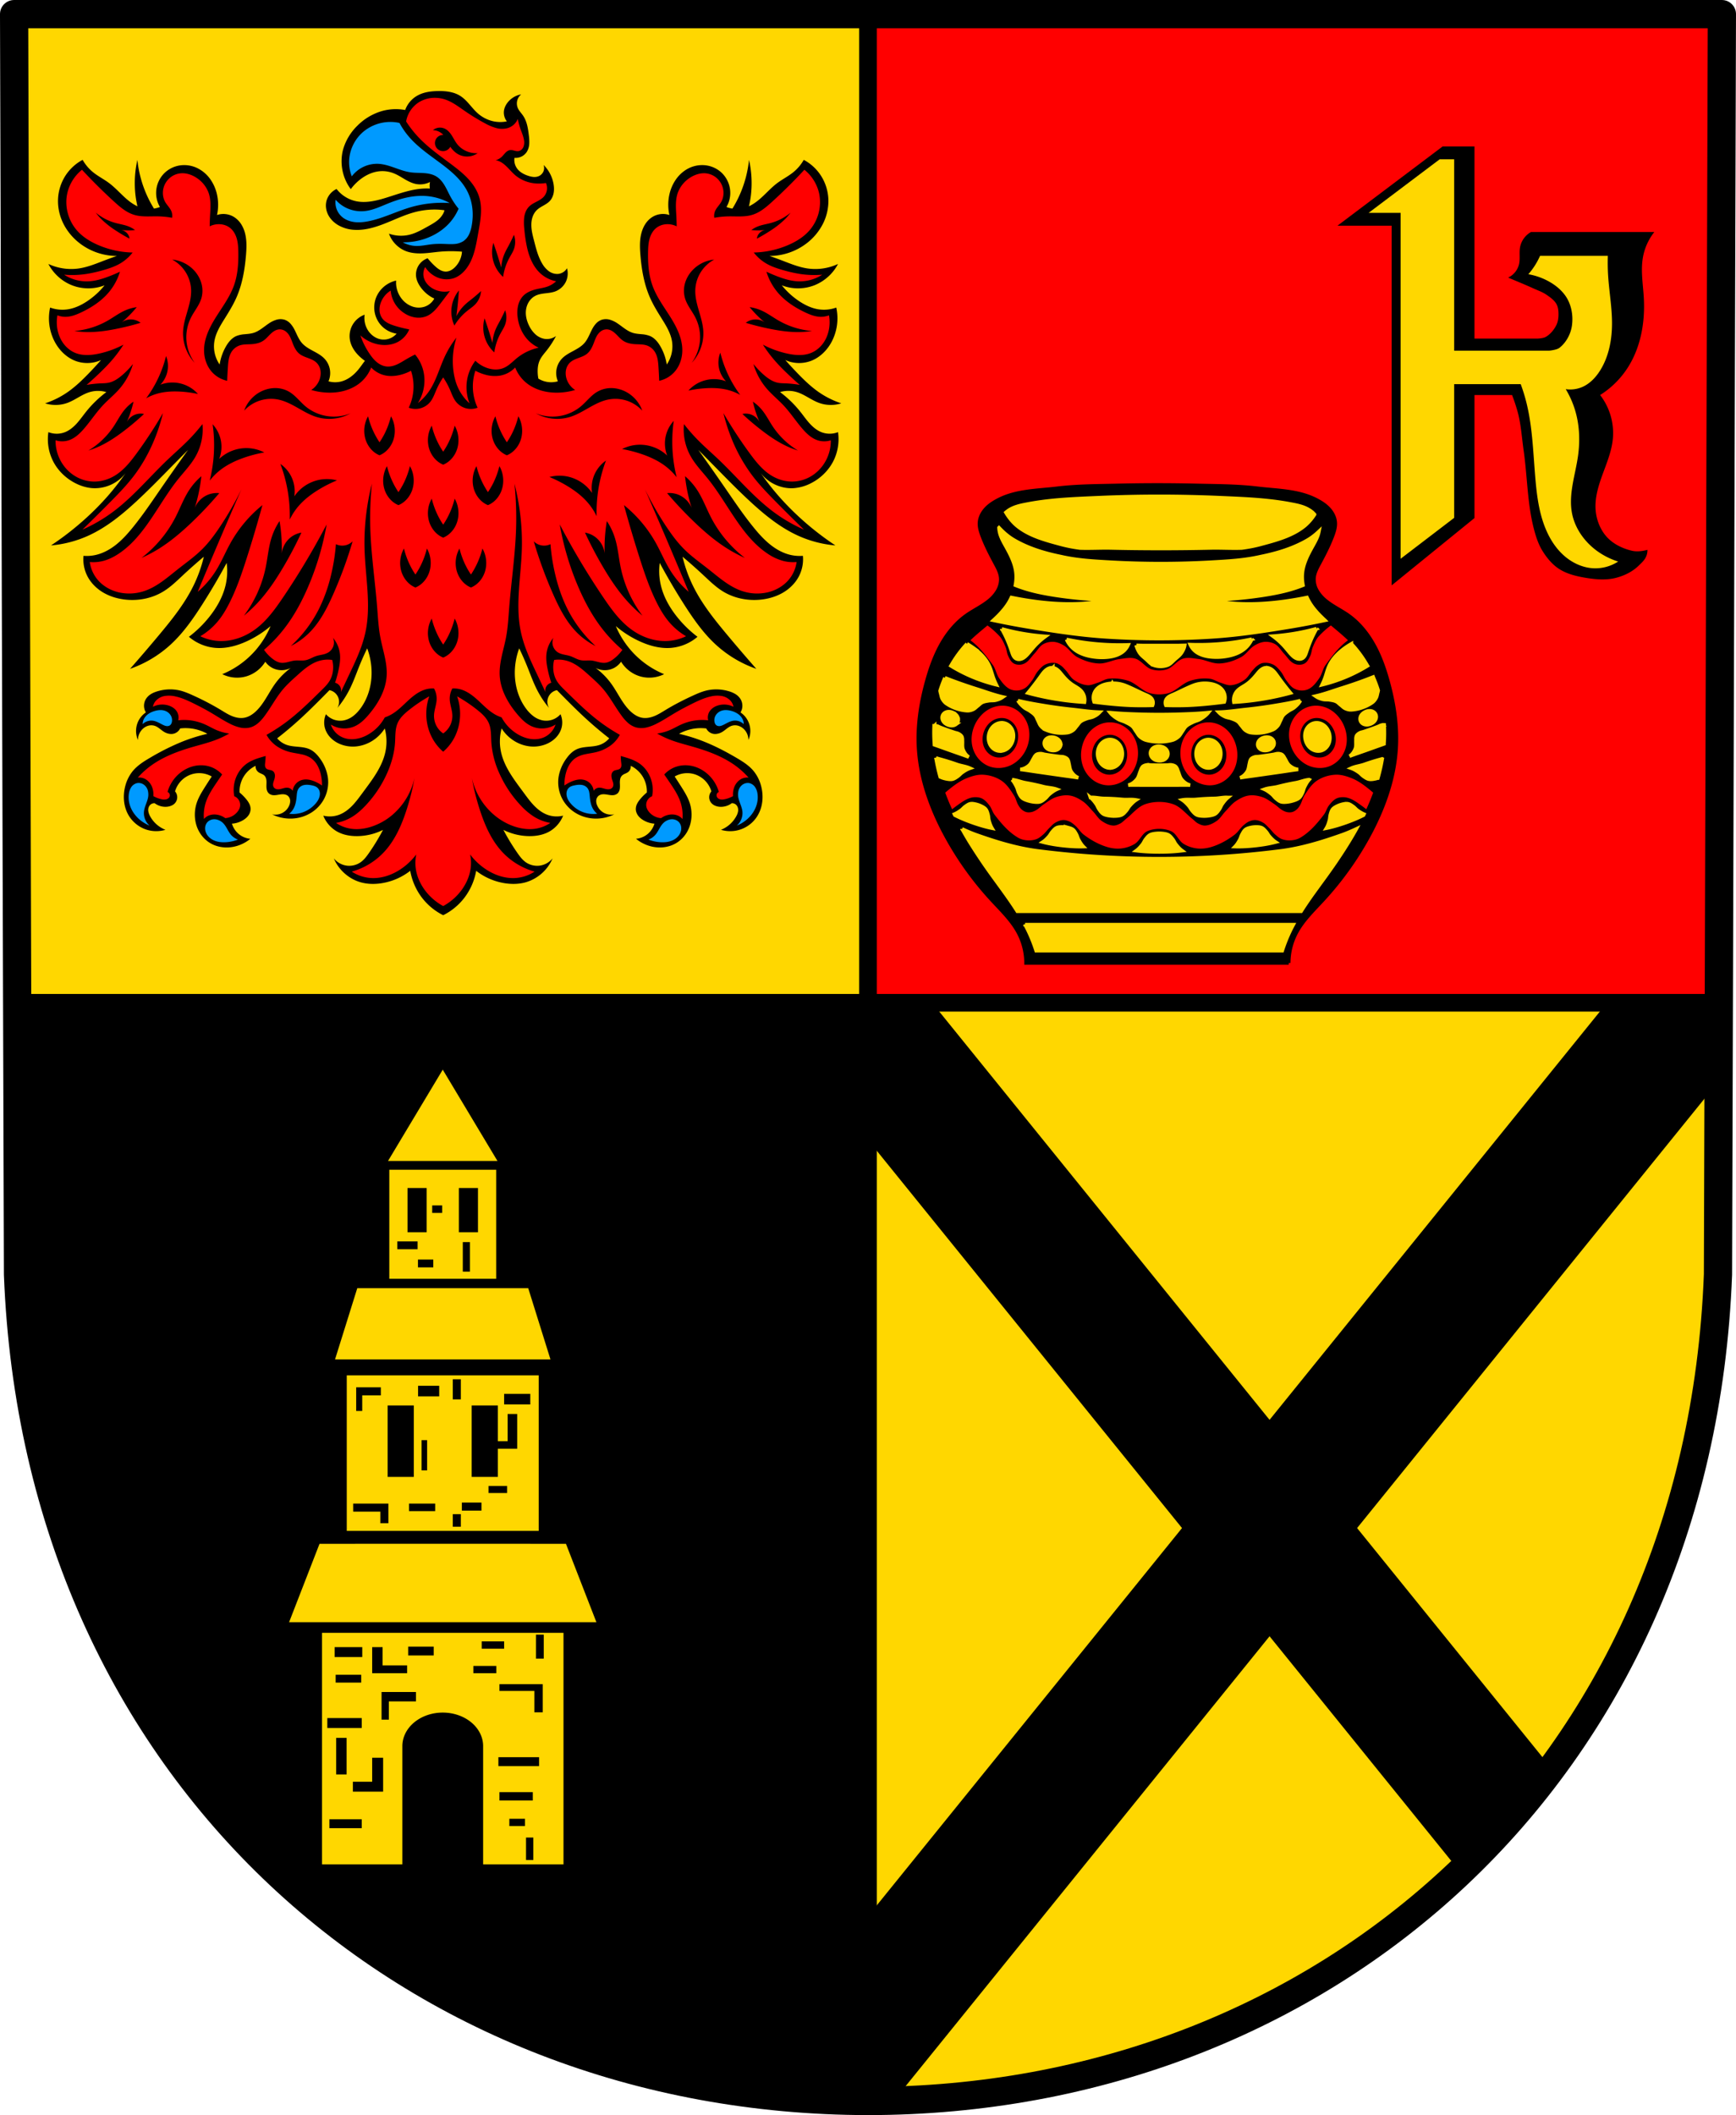 <svg xmlns="http://www.w3.org/2000/svg" width="492.3" height="599.651" viewBox="0 0 130.255 158.658"><path style="fill:gold;fill-opacity:1;fill-rule:evenodd;stroke:none;stroke-width:2.117;stroke-linecap:round;stroke-linejoin:round;stroke-miterlimit:4;stroke-dasharray:none;stroke-opacity:1" d="m122.816-168.774-.293 94.538c-1.426 37.541-29.604 61.982-63.776 62.003-34.141-.047-62.33-24.498-63.776-62.003l-.293-94.538h64.068z" transform="translate(6.38 169.833)"/><path style="opacity:1;fill:red;fill-opacity:1;fill-rule:evenodd;stroke:#000;stroke-width:1.323;stroke-linecap:round;stroke-linejoin:round;stroke-miterlimit:4;stroke-dasharray:none;stroke-opacity:1;paint-order:fill markers stroke" d="M58.746-168.774v74.16h63.84l.23-74.16zm0 74.16H-5.092l.063 20.378C-3.582-36.73 24.605-12.28 58.746-12.233z" transform="translate(6.38 169.833)"/><path style="opacity:1;fill:#000;fill-opacity:1;fill-rule:evenodd;stroke:none;stroke-width:2;stroke-linecap:round;stroke-linejoin:round;stroke-miterlimit:4;stroke-dasharray:none;stroke-opacity:1;paint-order:fill markers stroke" d="m4.87 284.29.237 77.02c5.467 141.75 112.003 234.163 241.038 234.34V284.29H4.869z" transform="scale(.265)"/><g style="stroke-width:.834"><path d="M89.093-90.51c-.453.006-.92.067-1.311.296-.342.198-.61.52-.741.893a3.172 3.172 0 0 0-1.428.06 3.559 3.559 0 0 0-1.547.921 3.389 3.389 0 0 0-.892 1.488c-.23.846-.05 1.795.476 2.498.154-.21.334-.4.535-.565.388-.32.866-.547 1.368-.565.275-.01.55.043.804.149.23.095.44.232.655.359.215.126.44.243.683.295.3.063.62.02.892-.12a1.25 1.25 0 0 0-.008.41 4.194 4.194 0 0 0-.38 0c-.818.04-1.596.345-2.379.587-.6.186-1.237.338-1.85.206a2.086 2.086 0 0 1-1.205-.764c-.33.15-.579.466-.646.822-.054.282.004.58.14.832s.349.46.594.608a2.24 2.24 0 0 0 1.037.302c.363.02.727-.034 1.078-.126.9-.235 1.718-.72 2.614-.97a4.756 4.756 0 0 1 1.47-.175c.146.006.293.021.438.042-.017.065-.04.13-.07.19a1.437 1.437 0 0 1-.426.489c-.173.132-.365.237-.555.344-.354.198-.71.404-1.101.505-.43.112-.891.09-1.308-.06.173.5.575.915 1.07 1.102.333.125.696.15 1.05.134.356-.017.708-.073 1.062-.105.455-.04.913-.04 1.368 0a1.532 1.532 0 0 1-.416.952 1.087 1.087 0 0 1-.268.21.692.692 0 0 1-.327.088.747.747 0 0 1-.356-.103 1.645 1.645 0 0 1-.299-.225 4.193 4.193 0 0 1-.474-.508 1.086 1.086 0 0 0-.477.33 1.09 1.09 0 0 0-.241.832c.028.214.122.415.24.595.22.333.532.604.893.774a1.087 1.087 0 0 1-.595.506 1.19 1.19 0 0 1-.766-.006 1.46 1.46 0 0 1-.632-.44 1.662 1.662 0 0 1-.386-1.19 1.765 1.765 0 0 0-1.25 1.07 1.72 1.72 0 0 0-.078.966c.067.32.23.62.465.85.242.235.558.393.892.445a1.052 1.052 0 0 1-.981.357c-.332-.059-.623-.28-.803-.565a1.46 1.46 0 0 1-.208-.982 1.44 1.44 0 0 0-.736.61 1.439 1.439 0 0 0-.187.937c.041.279.165.542.334.768.168.226.38.417.607.583-.133.168-.251.348-.385.515-.288.361-.662.671-1.105.782-.255.064-.526.06-.78-.013a1.324 1.324 0 0 0-.238-1.408c-.197-.217-.46-.357-.716-.496-.257-.14-.518-.285-.709-.51-.198-.231-.304-.528-.442-.802a1.804 1.804 0 0 0-.249-.385.894.894 0 0 0-.368-.26.88.88 0 0 0-.538.001 1.767 1.767 0 0 0-.487.248c-.302.207-.581.467-.93.573-.174.053-.356.065-.537.083a1.71 1.71 0 0 0-.53.114c-.289.127-.5.391-.656.67a3.274 3.274 0 0 0-.384 1.117 2.023 2.023 0 0 1-.328-1.452c.085-.53.375-.998.657-1.452.257-.416.514-.836.712-1.285.37-.84.526-1.763.602-2.681.036-.443.053-.896-.05-1.329a1.99 1.99 0 0 0-.252-.612 1.445 1.445 0 0 0-.465-.461c-.31-.187-.7-.228-1.04-.112a2.993 2.993 0 0 0 0-1.285 2.65 2.65 0 0 0-.437-.99 2.143 2.143 0 0 0-.822-.685 1.859 1.859 0 0 0-1.064-.152 1.758 1.758 0 0 0-.961.487 1.764 1.764 0 0 0-.273 2.122 1.7 1.7 0 0 1-.371.1 7.239 7.239 0 0 1-1.033-3.056 6.624 6.624 0 0 0-.118 2.228c.027.23.07.458.121.684-.304-.142-.575-.357-.823-.589-.315-.294-.607-.616-.951-.875-.318-.238-.676-.418-.985-.67a2.754 2.754 0 0 1-.657-.782c-.441.236-.82.592-1.088 1.02-.267.43-.422.93-.444 1.438-.025.54.1 1.086.343 1.567.243.482.6.9 1.024 1.225a3.8 3.8 0 0 0 2.3.783c-.258.088-.513.181-.767.279-.52.2-1.038.419-1.587.503-.647.098-1.321 0-1.915-.28.314.608.849 1.094 1.477 1.341.645.253 1.38.253 2.025 0a4.8 4.8 0 0 1-1.095 1.005c-.366.244-.77.437-1.203.503a2.216 2.216 0 0 1-1.095-.112 3.18 3.18 0 0 0 .274 2.123c.283.548.743 1.015 1.313 1.229.51.191 1.092.17 1.587-.056-.262.298-.531.59-.807.876-.384.397-.782.782-1.23 1.102a5.466 5.466 0 0 1-1.448.738c.455.146.958.133 1.406-.035.476-.18.882-.524 1.368-.67a1.81 1.81 0 0 1 1.04 0 6.934 6.934 0 0 0-1.26 1.229c-.193.243-.37.5-.577.731-.207.231-.45.438-.735.553-.33.133-.71.133-1.04 0a3.074 3.074 0 0 0 .333 1.9c.298.549.765.995 1.309 1.284.356.19.748.314 1.149.335a2.424 2.424 0 0 0 2.025-.95c-.347.506-.724.99-1.125 1.453a17.06 17.06 0 0 1-1.29 1.325 18.14 18.14 0 0 1-2.237 1.764 7.057 7.057 0 0 0 2.342-.62c1.107-.51 2.069-1.298 2.966-2.134.772-.719 1.507-1.479 2.245-2.235l.985-1.005c-.591.833-1.175 1.67-1.751 2.513-.55.805-1.094 1.616-1.707 2.372-.307.378-.633.745-1.01 1.05-.377.304-.81.548-1.279.656-.25.058-.51.077-.766.056-.04.42.036.85.218 1.229.21.434.556.793.96 1.045.406.252.87.4 1.34.463.846.113 1.733-.051 2.462-.503.445-.274.822-.646 1.204-1.005.428-.403.867-.794 1.314-1.173a8.67 8.67 0 0 1-.657 1.843c-.551 1.126-1.338 2.111-2.134 3.072a107.22 107.22 0 0 1-1.806 2.123 7.275 7.275 0 0 0 2.572-1.564c.756-.711 1.356-1.577 1.916-2.458a40.422 40.422 0 0 0 1.532-2.625c.06.446.04.901-.054 1.34-.164.752-.548 1.44-1.022 2.04-.372.471-.802.894-1.277 1.256.466.403 1.06.651 1.67.697.667.05 1.333-.136 1.942-.418a6.446 6.446 0 0 0 1.478-.95 5.68 5.68 0 0 1-.93 1.509 5.56 5.56 0 0 1-2.08 1.508 2.053 2.053 0 0 0 1.511.133 2.096 2.096 0 0 0 1.17-.915c.113.163.265.298.439.39a1.24 1.24 0 0 0 1.15 0c-.378.28-.713.621-.987 1.006-.408.575-.69 1.253-1.203 1.732-.202.188-.443.342-.712.39-.262.047-.533-.01-.779-.113-.245-.103-.47-.25-.699-.39a16.626 16.626 0 0 0-1.697-.893c-.29-.134-.586-.262-.898-.33a2.679 2.679 0 0 0-1.29.051c-.15.043-.298.097-.432.178a.976.976 0 0 0-.335.325.817.817 0 0 0 0 .837 1.387 1.387 0 0 0-.383.392 1.422 1.422 0 0 0-.11 1.34.964.964 0 0 1 .328-.726.83.83 0 0 1 .336-.177.682.682 0 0 1 .376.01c.114.037.215.105.31.178.096.073.188.151.292.212a.868.868 0 0 0 .35.119.612.612 0 0 0 .636-.342 2.769 2.769 0 0 1 1.696.335c-.54.126-1.072.295-1.587.503a14.99 14.99 0 0 0-1.988 1.005c-.393.232-.787.482-1.077.838a2.477 2.477 0 0 0-.465.944c-.154.596-.108 1.257.19 1.793.223.398.58.714.997.884.416.17.889.191 1.318.06a1.872 1.872 0 0 1-.948-.838.963.963 0 0 1-.118-.327.488.488 0 0 1 .066-.338.378.378 0 0 1 .328-.167c.217.167.496.248.766.223a.852.852 0 0 0 .3-.08.565.565 0 0 0 .205-.886c.078-.267.226-.513.424-.705a1.57 1.57 0 0 1 .713-.395 1.561 1.561 0 0 1 1.15.167c-.15.228-.296.457-.44.688-.187.298-.37.602-.485.936-.215.625-.162 1.35.183 1.91.164.268.391.495.659.654.5.296 1.126.337 1.68.163a2.42 2.42 0 0 0 .811-.44 1.309 1.309 0 0 1-.766-.336 1.351 1.351 0 0 1-.383-.615c.242-.016.48-.09.689-.215.124-.075.24-.168.327-.286a.718.718 0 0 0 .146-.41.753.753 0 0 0-.082-.34 1.506 1.506 0 0 0-.195-.291 3.046 3.046 0 0 0-.411-.414c-.012-.34.074-.683.245-.975.177-.303.445-.55.758-.699a.438.438 0 0 0 .165.391c.059.046.128.075.195.106.067.03.136.064.188.117.06.062.096.145.113.23.018.086.017.175.015.262-.003.11-.01.222.007.332.016.11.059.219.14.293a.464.464 0 0 0 .288.112c.105.007.21-.011.313-.029.104-.017.208-.035.313-.028.105.007.212.04.289.113a.43.43 0 0 1 .126.295.702.702 0 0 1-.07.32.94.94 0 0 1-1.06.53c.443.223.951.312 1.442.251a2.423 2.423 0 0 0 1.052-.388c.314-.21.578-.5.754-.84a2.27 2.27 0 0 0 .226-1.37 2.701 2.701 0 0 0-.473-1.138c-.17-.242-.378-.466-.642-.592-.224-.107-.475-.137-.722-.16-.246-.023-.497-.04-.731-.124a1.38 1.38 0 0 1-.587-.409c.5-.39.984-.803 1.451-1.234.412-.38.81-.775 1.204-1.173.202-.204.403-.409.603-.615.097.018.19.056.273.112a.75.75 0 0 1 .22 1.005c.298-.359.556-.753.765-1.173.234-.468.408-.965.602-1.452.151-.378.316-.75.493-1.117a4.44 4.44 0 0 1 .274 1.564c-.005.797-.237 1.602-.712 2.234-.131.174-.28.335-.454.464a1.402 1.402 0 0 1-.585.262 1.18 1.18 0 0 1-1.095-.39 1.32 1.32 0 0 0-.055.893c.063.211.18.405.329.565.15.16.33.286.527.38.313.147.662.21 1.006.19.344-.022.682-.127.984-.297.353-.2.657-.49.875-.838.123.453.142.935.055 1.396-.186.992-.83 1.817-1.423 2.626-.204.278-.405.56-.642.81-.238.25-.515.466-.835.586a1.667 1.667 0 0 1-.985.056c.166.425.481.787.876 1.006.381.21.824.285 1.258.278a3.658 3.658 0 0 0 1.587-.39 13.52 13.52 0 0 1-.876 1.452c-.142.205-.293.41-.492.559-.254.189-.58.274-.892.233a1.251 1.251 0 0 1-.805-.457c.303.73.947 1.303 1.697 1.508.408.112.84.12 1.259.056a3.884 3.884 0 0 0 1.806-.782c.109.63.375 1.231.766 1.732a3.8 3.8 0 0 0 1.288 1.054 3.8 3.8 0 0 0 1.289-1.054c.39-.5.657-1.102.766-1.732a3.884 3.884 0 0 0 1.806.782c.418.063.85.056 1.259-.056a2.624 2.624 0 0 0 1.697-1.508 1.253 1.253 0 0 1-.805.457 1.239 1.239 0 0 1-.892-.233c-.2-.149-.35-.354-.493-.56a13.52 13.52 0 0 1-.875-1.452 3.668 3.668 0 0 0 1.587.391c.434.007.877-.067 1.259-.278.394-.219.71-.581.875-1.006a1.668 1.668 0 0 1-.985-.056c-.32-.12-.598-.337-.835-.586-.238-.25-.439-.532-.643-.81-.592-.809-1.236-1.634-1.423-2.626a3.142 3.142 0 0 1 .055-1.396c.218.347.522.638.876.838.301.17.64.275.983.296.344.021.694-.042 1.006-.19.197-.093.379-.22.528-.38.15-.159.266-.353.329-.564a1.321 1.321 0 0 0-.054-.894 1.175 1.175 0 0 1-1.095.391 1.405 1.405 0 0 1-.586-.262 2.256 2.256 0 0 1-.454-.464c-.475-.632-.707-1.437-.712-2.234a4.432 4.432 0 0 1 .274-1.564c.177.367.341.74.492 1.117.195.487.369.984.603 1.452.21.42.467.814.766 1.173a.751.751 0 0 1 .22-1.005.72.72 0 0 1 .272-.112c.2.206.401.41.603.615.394.398.792.793 1.204 1.173.467.43.951.843 1.451 1.234a1.381 1.381 0 0 1-.587.409c-.234.083-.485.1-.731.124-.247.023-.498.053-.722.16-.264.126-.473.35-.642.592a2.7 2.7 0 0 0-.474 1.138c-.07.466.011.954.227 1.37.176.34.44.63.754.84.314.211.678.343 1.052.388a2.53 2.53 0 0 0 1.442-.252.938.938 0 0 1-1.059-.53.684.684 0 0 1-.072-.319.432.432 0 0 1 .127-.295.46.46 0 0 1 .288-.113c.105-.007.21.01.314.028.104.018.208.035.313.029a.469.469 0 0 0 .289-.112.495.495 0 0 0 .14-.293c.015-.11.008-.221.005-.332a1.133 1.133 0 0 1 .015-.261.453.453 0 0 1 .114-.23.614.614 0 0 1 .188-.118c.067-.031.136-.06.195-.106a.432.432 0 0 0 .164-.391c.313.15.581.396.759.699.17.292.257.635.245.975-.15.124-.288.262-.411.414-.074.09-.144.186-.196.291a.755.755 0 0 0-.082.34c.002.148.06.292.146.41.087.118.203.211.328.286.209.125.447.2.689.215-.07.236-.204.451-.383.615a1.309 1.309 0 0 1-.767.335c.24.198.517.348.812.441.553.174 1.179.133 1.68-.163.267-.159.494-.386.658-.654.345-.56.398-1.285.184-1.91-.115-.334-.299-.638-.485-.936-.145-.23-.291-.46-.44-.688a1.56 1.56 0 0 1 1.149-.167c.266.065.514.203.713.395.198.192.347.438.425.706a.564.564 0 0 0-.034.688c.06.086.145.152.239.198a.87.87 0 0 0 .299.08c.27.024.55-.057.766-.224a.372.372 0 0 1 .328.167.49.49 0 0 1 .067.338.967.967 0 0 1-.12.327 1.87 1.87 0 0 1-.946.838 1.98 1.98 0 0 0 2.313-.944c.3-.536.345-1.197.191-1.793a2.477 2.477 0 0 0-.464-.944c-.29-.356-.685-.606-1.078-.838-.64-.378-1.3-.727-1.988-1.005a10.736 10.736 0 0 0-1.586-.503 2.785 2.785 0 0 1 1.696-.335.612.612 0 0 0 .635.342.867.867 0 0 0 .35-.119c.104-.06.196-.139.292-.212.096-.073.196-.141.31-.178a.69.69 0 0 1 .377-.01.827.827 0 0 1 .335.177c.206.177.33.451.328.726a1.422 1.422 0 0 0-.11-1.34 1.387 1.387 0 0 0-.383-.391.818.818 0 0 0 0-.838.976.976 0 0 0-.335-.325 1.74 1.74 0 0 0-.431-.178 2.678 2.678 0 0 0-1.29-.05c-.312.067-.609.195-.9.33-.58.266-1.149.56-1.696.893-.228.139-.454.286-.7.389-.245.103-.516.16-.777.114-.27-.048-.51-.203-.712-.39-.513-.48-.795-1.158-1.204-1.733a4.502 4.502 0 0 0-.986-1.005 1.24 1.24 0 0 0 1.15 0c.173-.093.325-.228.438-.391.264.436.689.769 1.17.915.497.15 1.048.102 1.512-.133a5.56 5.56 0 0 1-2.08-1.508 5.68 5.68 0 0 1-.93-1.509c.447.383.946.704 1.478.95.609.282 1.275.468 1.942.418a2.904 2.904 0 0 0 1.67-.697 7.182 7.182 0 0 1-1.278-1.256c-.474-.6-.858-1.287-1.02-2.04a3.91 3.91 0 0 1-.055-1.34c.478.895.988 1.77 1.531 2.625.56.88 1.16 1.747 1.916 2.458a7.275 7.275 0 0 0 2.572 1.564c-.61-.7-1.213-1.407-1.806-2.123-.796-.96-1.583-1.946-2.134-3.072a8.67 8.67 0 0 1-.657-1.843c.448.38.886.77 1.314 1.173.382.359.76.73 1.204 1.006.73.45 1.616.615 2.463.502.47-.063.933-.21 1.338-.463.405-.252.75-.611.96-1.045.183-.379.26-.81.22-1.229-.257.02-.516.002-.767-.056-.47-.108-.901-.352-1.278-.657-.378-.305-.704-.671-1.01-1.05-.613-.756-1.158-1.566-1.707-2.371-.577-.843-1.16-1.681-1.752-2.513.33.334.657.67.985 1.005.738.756 1.473 1.516 2.245 2.234.898.836 1.859 1.625 2.966 2.135a7.06 7.06 0 0 0 2.343.62 18.137 18.137 0 0 1-2.238-1.764c-.452-.418-.884-.86-1.29-1.326a16.102 16.102 0 0 1-1.125-1.452c.472.624 1.254.99 2.025.95a2.781 2.781 0 0 0 1.15-.336 3.197 3.197 0 0 0 1.308-1.283c.31-.573.43-1.252.334-1.9-.33.132-.71.132-1.04 0-.286-.115-.528-.322-.736-.553-.207-.231-.384-.488-.577-.732a6.935 6.935 0 0 0-1.26-1.23 1.809 1.809 0 0 1 1.04 0c.486.147.893.492 1.369.671.447.169.95.182 1.406.036a5.466 5.466 0 0 1-1.45-.738c-.447-.32-.845-.705-1.229-1.102a25.285 25.285 0 0 1-.807-.876 2.088 2.088 0 0 0 1.587.056c.57-.214 1.031-.68 1.314-1.23a3.18 3.18 0 0 0 .274-2.122 2.216 2.216 0 0 1-1.095.112c-.433-.066-.838-.26-1.204-.503a4.8 4.8 0 0 1-1.095-1.005 2.793 2.793 0 0 0 2.025 0 2.865 2.865 0 0 0 1.478-1.34 3.344 3.344 0 0 1-1.916.279c-.549-.084-1.067-.304-1.587-.503a23.76 23.76 0 0 0-.766-.28c.822.001 1.642-.278 2.299-.782a3.593 3.593 0 0 0 1.024-1.225 3.193 3.193 0 0 0 .344-1.567 2.985 2.985 0 0 0-.445-1.438 2.907 2.907 0 0 0-1.088-1.02c-.168.3-.392.566-.657.781-.308.252-.667.432-.985.67-.344.259-.635.582-.95.875-.248.232-.52.447-.824.59.05-.226.095-.455.122-.685.087-.742.047-1.5-.118-2.228a7.24 7.24 0 0 1-1.033 3.057 1.699 1.699 0 0 1-.371-.1 1.764 1.764 0 0 0-.273-2.122c-.26-.26-.603-.43-.962-.487a1.862 1.862 0 0 0-1.064.151c-.326.15-.608.393-.822.686a2.65 2.65 0 0 0-.437.99 2.993 2.993 0 0 0 0 1.284 1.255 1.255 0 0 0-1.04.112 1.444 1.444 0 0 0-.464.462c-.12.186-.2.396-.252.612-.104.432-.086.885-.05 1.328.075.918.231 1.841.602 2.681.197.45.454.869.711 1.285.282.454.572.922.657 1.452.08.503-.04 1.036-.328 1.452a3.273 3.273 0 0 0-.384-1.116c-.156-.28-.367-.544-.656-.67a1.709 1.709 0 0 0-.53-.115c-.18-.017-.363-.03-.536-.082-.35-.107-.628-.367-.93-.574a1.77 1.77 0 0 0-.488-.248.88.88 0 0 0-.538 0 .892.892 0 0 0-.368.26c-.1.114-.18.247-.248.384-.138.274-.245.57-.443.803-.19.224-.452.37-.708.51-.257.138-.52.279-.718.496a1.323 1.323 0 0 0-.237 1.407 1.506 1.506 0 0 1-1.218-.17c-.01-.068-.023-.136-.03-.204-.029-.322-.016-.658.12-.951.101-.22.265-.405.416-.595.227-.288.427-.597.595-.922a.956.956 0 0 1-.714.178 1.124 1.124 0 0 1-.57-.285 1.763 1.763 0 0 1-.382-.518c-.153-.302-.243-.644-.208-.982.02-.19.08-.375.181-.537.101-.162.244-.298.414-.385.186-.094.397-.126.605-.151.207-.025.418-.045.615-.116.281-.103.521-.316.658-.583.136-.267.167-.586.085-.875a.726.726 0 0 1-.565.357.88.88 0 0 1-.58-.184 1.563 1.563 0 0 1-.402-.47c-.257-.437-.38-.937-.505-1.428-.085-.33-.172-.663-.17-1.003 0-.17.023-.341.08-.502.056-.16.145-.31.268-.428.119-.114.264-.195.406-.277.143-.082.286-.167.398-.288.125-.136.202-.312.237-.493.035-.182.028-.37-.001-.552a2.238 2.238 0 0 0-.623-1.216.57.57 0 0 1-.018.421.57.57 0 0 1-.306.29.7.7 0 0 1-.313.041 1.388 1.388 0 0 1-.311-.068c-.277-.09-.55-.236-.715-.476a.918.918 0 0 1-.152-.654.828.828 0 0 0 .774-.387 1.09 1.09 0 0 0 .147-.508 2.955 2.955 0 0 0-.028-.533c-.05-.425-.117-.865-.357-1.22-.108-.16-.25-.298-.327-.475a.744.744 0 0 1-.04-.466.744.744 0 0 1 .248-.397 1.392 1.392 0 0 0-.863.536c-.104.14-.181.303-.208.475-.037.24.03.493.178.684a2.043 2.043 0 0 1-.835-.003 2.165 2.165 0 0 1-.979-.502c-.194-.173-.357-.378-.528-.574-.17-.197-.352-.388-.573-.526-.4-.252-.895-.305-1.368-.298z" style="fill:#000;stroke:none;stroke-width:.221px;stroke-linecap:butt;stroke-linejoin:miter;stroke-opacity:1" transform="matrix(1.204 0 0 1.195 -74.395 114.99)"/><path d="M86.086-88.571a2.62 2.62 0 0 0-1.661.621 2.548 2.548 0 0 0-.864 1.626c-.045.394.009.799.152 1.168a1.966 1.966 0 0 1 1.651-.787c.347.017.681.127 1.008.243.327.116.655.241.999.29.27.04.544.03.816.048.272.018.55.066.784.207.216.13.382.33.513.547.131.215.232.448.35.672.151.287.33.56.534.812a3.25 3.25 0 0 1-.61.94c-.383.411-.87.719-1.397.914-.47.175-.972.26-1.473.254.256.142.546.221.838.229.316.008.627-.065.94-.102.27-.032.541-.035.812-.025.205.007.41.023.615.006a1.19 1.19 0 0 0 .58-.185 1.07 1.07 0 0 0 .345-.417 2.09 2.09 0 0 0 .162-.522c.14-.724.073-1.498-.254-2.16-.388-.785-1.099-1.356-1.803-1.878-.643-.478-1.306-.943-1.829-1.55a4.863 4.863 0 0 1-.609-.888 2.513 2.513 0 0 0-.599-.063zm1.956 4.64c-.711.006-1.414.21-2.075.48-.46.187-.916.41-1.41.47a2.15 2.15 0 0 1-1.146-.177 2.086 2.086 0 0 1-.704-.529 1.195 1.195 0 0 0 .411 1.087c.216.182.493.281.774.315.28.033.564.004.841-.05.913-.178 1.752-.62 2.644-.881a6.957 6.957 0 0 1 2.438-.265 3.562 3.562 0 0 0-1.773-.45zM71.748-51.652a1.352 1.352 0 0 0-.307.054c-.15.043-.297.106-.423.2a.847.847 0 0 0-.288.362.714.714 0 0 0-.05.265.768.768 0 0 1 .645-.215c.226.033.423.166.629.265.065.031.133.06.204.07a.31.31 0 0 0 .21-.037.276.276 0 0 0 .087-.094.41.41 0 0 0 .045-.122.59.59 0 0 0-.086-.44.682.682 0 0 0-.361-.27.856.856 0 0 0-.305-.038zm35.322 0a.851.851 0 0 0-.306.037.682.682 0 0 0-.36.271.591.591 0 0 0-.086.44.41.41 0 0 0 .044.122c.022.037.051.07.088.094.06.038.137.048.209.037.072-.01.14-.039.205-.07.205-.1.402-.232.628-.265a.768.768 0 0 1 .646.215c0-.09-.017-.18-.05-.265a.847.847 0 0 0-.29-.363 1.32 1.32 0 0 0-.422-.2 1.38 1.38 0 0 0-.306-.053zm-36.645 4.574a.463.463 0 0 0-.109.013.6.6 0 0 0-.352.259 1.002 1.002 0 0 0-.144.42c-.039.282.004.574.111.839s.277.503.484.699c.202.19.438.343.695.447a1.048 1.048 0 0 1-.347-.894c.03-.269.165-.514.231-.777a1.02 1.02 0 0 0 0-.563.668.668 0 0 0-.257-.348.558.558 0 0 0-.312-.095zm37.968 0a.56.56 0 0 0-.312.095.668.668 0 0 0-.258.348 1.02 1.02 0 0 0 0 .563c.067.263.201.508.232.777.037.33-.097.675-.347.893.256-.104.493-.256.694-.446.208-.196.377-.434.484-.7.108-.264.15-.556.112-.839a1.001 1.001 0 0 0-.145-.419.6.6 0 0 0-.352-.26.455.455 0 0 0-.108-.012zm-27.398.116a.906.906 0 0 0-.208.006.568.568 0 0 0-.362.19.605.605 0 0 0-.114.252c-.02.09-.027.184-.035.277-.024.268-.066.542-.198.777-.068.12-.158.227-.265.314.277.037.562.008.827-.082.304-.104.58-.29.794-.53.135-.15.248-.33.281-.53a.62.62 0 0 0-.01-.267.47.47 0 0 0-.138-.228c-.1-.088-.234-.124-.364-.15a1.815 1.815 0 0 0-.208-.029zm16.827 0c-.07.005-.139.016-.207.03-.13.024-.265.06-.364.148a.471.471 0 0 0-.138.228.625.625 0 0 0-.011.268c.033.2.146.379.281.53a1.839 1.839 0 0 0 1.621.612 1.108 1.108 0 0 1-.264-.314c-.133-.235-.174-.51-.198-.778-.01-.092-.016-.186-.036-.277a.605.605 0 0 0-.114-.252.568.568 0 0 0-.362-.19.966.966 0 0 0-.208-.005zm5.897 2.163a.712.712 0 0 0-.151.007.846.846 0 0 0-.51.308c-.162.198-.25.449-.414.645a1.053 1.053 0 0 1-.446.315c.243.095.5.15.761.165.269.015.546-.015.786-.137.12-.06.23-.144.315-.247a.798.798 0 0 0 .173-.36.657.657 0 0 0-.003-.262.555.555 0 0 0-.113-.234.554.554 0 0 0-.25-.169.639.639 0 0 0-.148-.03zm-28.62 0a.623.623 0 0 0-.15.031.553.553 0 0 0-.249.168.554.554 0 0 0-.113.235.67.67 0 0 0-.003.261.797.797 0 0 0 .173.36.988.988 0 0 0 .315.248c.24.121.518.152.786.137.26-.015.519-.07.761-.165a1.053 1.053 0 0 1-.446-.315c-.164-.197-.251-.448-.414-.645a.846.846 0 0 0-.51-.308.64.64 0 0 0-.151-.006z" style="fill:#009aff;fill-opacity:1;stroke:none;stroke-width:.221px;stroke-linecap:butt;stroke-linejoin:miter;stroke-opacity:1" transform="matrix(1.204 0 0 1.195 -74.395 114.99)"/><path d="M82.29-54.82a1.874 1.874 0 0 0-.6.075c-.547.16-.988.558-1.41.941-.292.265-.585.53-.84.83-.438.518-.749 1.13-1.152 1.677a2.784 2.784 0 0 1-.384.438c-.146.129-.315.235-.501.29a1.328 1.328 0 0 1-.654.01 2.658 2.658 0 0 1-.619-.231c-.408-.204-.788-.459-1.181-.692-.345-.205-.7-.392-1.06-.572-.366-.183-.741-.36-1.141-.45a1.727 1.727 0 0 0-.677-.036.971.971 0 0 0-.585.32.793.793 0 0 0-.167.36 1.286 1.286 0 0 1 1.022-.064c.189.07.365.189.47.36a.717.717 0 0 1 .083.553c.248-.03.5-.03.747 0 .325.04.643.132.94.267.235.106.456.24.692.342.255.11.526.185.802.22-.257.15-.525.28-.802.388-.465.182-.951.304-1.431.443-.944.273-1.883.621-2.672 1.207a5.163 5.163 0 0 0-.792.728.81.81 0 0 1 .497.11.993.993 0 0 1 .416.554c.05.16.07.33.055.498.154.09.323.155.498.194a.652.652 0 0 0 .308.009.336.336 0 0 0 .138-.071.252.252 0 0 0 .079-.132.226.226 0 0 0-.138-.259c.128-.463.402-.884.774-1.189.255-.208.556-.363.877-.437.32-.074.662-.067.977.032.296.093.566.267.774.498-.131.19-.26.38-.388.572-.24.361-.479.731-.618 1.143-.116.345-.16.715-.128 1.078a.792.792 0 0 1 .304-.22.944.944 0 0 1 .47-.056c.2.024.392.101.553.221.317-.018.622-.19.802-.451a.749.749 0 0 0 .111-.232.588.588 0 0 0-.35-.691 2.133 2.133 0 0 1 .065-1.05c.129-.401.383-.764.728-1.006.288-.202.629-.315.967-.414.065-.02.13-.038.195-.056a4.03 4.03 0 0 1-.029.415c-.007.063-.015.125-.01.188a.285.285 0 0 0 .066.172.267.267 0 0 0 .093.062.624.624 0 0 0 .108.032c.074.016.151.03.214.071a.3.3 0 0 1 .1.12c.023.047.035.1.038.152a.854.854 0 0 1-.055.31c-.024.072-.05.145-.06.221-.01.076 0 .157.042.221a.296.296 0 0 0 .192.119.573.573 0 0 0 .23-.011c.076-.017.149-.041.224-.06a.645.645 0 0 1 .23-.02.425.425 0 0 1 .304.193.796.796 0 0 1 .525-.664.953.953 0 0 1 .435-.039c.146.019.287.064.423.122.155.067.304.15.442.25a3.047 3.047 0 0 0-.055-.61 2.169 2.169 0 0 0-.224-.644 1.375 1.375 0 0 0-.459-.5 1.739 1.739 0 0 0-.556-.209c-.195-.043-.393-.069-.587-.112a2.607 2.607 0 0 1-.968-.415c-.25-.182-.46-.42-.608-.691.483-.272.946-.581 1.383-.922.727-.568 1.38-1.224 2.037-1.872.203-.2.41-.403.544-.654.076-.142.127-.295.157-.453.05-.265.041-.54-.028-.802a1.847 1.847 0 0 0-.202-.018zm14.237 0a2.098 2.098 0 0 0-.201.02c-.07.26-.078.536-.028.801.03.158.08.311.157.453.134.25.34.454.544.654.657.648 1.31 1.304 2.037 1.872.437.34.9.65 1.383.921-.148.272-.357.51-.608.692a2.608 2.608 0 0 1-.968.415c-.194.043-.392.069-.587.112a1.74 1.74 0 0 0-.557.21c-.193.121-.347.3-.458.5-.111.199-.18.42-.224.644-.039.2-.057.404-.055.608.138-.098.286-.182.442-.249.135-.058.277-.103.423-.122a.957.957 0 0 1 .435.04.798.798 0 0 1 .525.663.425.425 0 0 1 .304-.194.641.641 0 0 1 .23.021c.075.019.148.043.224.06a.574.574 0 0 0 .23.01.296.296 0 0 0 .192-.118.325.325 0 0 0 .042-.221c-.01-.076-.036-.149-.06-.222a.856.856 0 0 1-.055-.31.402.402 0 0 1 .037-.151.299.299 0 0 1 .101-.12c.063-.042.14-.055.213-.071a.609.609 0 0 0 .109-.032.266.266 0 0 0 .093-.062.283.283 0 0 0 .067-.173c.005-.062-.004-.125-.012-.187a4.087 4.087 0 0 1-.028-.415l.194.055c.339.1.68.213.968.415.345.242.6.605.728 1.005.11.338.132.702.065 1.05a.59.59 0 0 0-.306.28.589.589 0 0 0-.044.412.75.75 0 0 0 .11.231c.18.262.486.434.803.452.16-.12.353-.197.553-.222a.943.943 0 0 1 .47.056.791.791 0 0 1 .304.221 2.652 2.652 0 0 0-.129-1.078c-.139-.412-.376-.782-.617-1.144a42.379 42.379 0 0 0-.388-.571c.208-.231.478-.405.774-.498.315-.1.656-.106.977-.032.321.074.622.229.877.437.372.304.646.726.774 1.19a.226.226 0 0 0-.117.103.228.228 0 0 0-.02.155c.01.05.04.097.078.131a.335.335 0 0 0 .138.072c.1.026.207.013.308-.01a1.78 1.78 0 0 0 .498-.193 1.273 1.273 0 0 1 .055-.498.993.993 0 0 1 .416-.553.81.81 0 0 1 .497-.11 5.164 5.164 0 0 0-.792-.729c-.789-.586-1.728-.934-2.672-1.207-.48-.14-.966-.261-1.431-.443a5.857 5.857 0 0 1-.803-.388c.276-.035.547-.11.803-.22.236-.103.457-.236.691-.342.298-.136.616-.227.94-.267.248-.03.5-.03.747 0a.718.718 0 0 1 .083-.553.917.917 0 0 1 .47-.36c.33-.122.711-.098 1.023.064a.794.794 0 0 0-.167-.36.971.971 0 0 0-.586-.32 1.727 1.727 0 0 0-.676.035c-.4.091-.775.268-1.142.451-.359.18-.714.367-1.06.572-.392.233-.772.488-1.18.692a2.656 2.656 0 0 1-.619.231 1.325 1.325 0 0 1-.654-.01 1.337 1.337 0 0 1-.501-.29 2.784 2.784 0 0 1-.384-.438c-.403-.546-.714-1.159-1.153-1.677-.254-.301-.547-.566-.838-.83-.423-.384-.864-.781-1.411-.941a1.877 1.877 0 0 0-.6-.074z" style="fill:red;fill-opacity:1;stroke:none;stroke-width:.221px;stroke-linecap:butt;stroke-linejoin:miter;stroke-opacity:1" transform="matrix(1.204 0 0 1.195 -74.395 114.99)"/><path d="M88.542-52.516c-.446.253-.87.542-1.27.863-.28.226-.556.479-.7.809-.165.376-.138.803-.163 1.213-.04.661-.22 1.308-.485 1.915a7.254 7.254 0 0 1-1.349 2.05c-.258.276-.54.533-.863.728-.3.182-.634.307-.98.368.269.184.578.308.9.36.385.063.783.023 1.16-.081a3.826 3.826 0 0 0 1.51-.836 4.252 4.252 0 0 0 1.32-2.265 15.02 15.02 0 0 1-.538 2.13c-.306.92-.714 1.828-1.376 2.536a4.352 4.352 0 0 1-1.996 1.213c.375.248.819.39 1.268.405.62.02 1.234-.198 1.753-.54.384-.253.724-.574.998-.944-.063.301-.072.613-.027.917.065.434.24.85.485 1.214.31.46.732.845 1.22 1.11.488-.265.91-.65 1.22-1.11.245-.365.42-.78.485-1.214a2.603 2.603 0 0 0-.027-.917c.274.37.614.69.998.944.519.342 1.132.56 1.753.54a2.464 2.464 0 0 0 1.268-.405 4.353 4.353 0 0 1-1.996-1.213c-.662-.708-1.07-1.616-1.376-2.536a15.02 15.02 0 0 1-.539-2.13 4.252 4.252 0 0 0 1.322 2.265c.433.386.95.681 1.51.836.376.104.774.144 1.16.081a2.24 2.24 0 0 0 .899-.36 2.877 2.877 0 0 1-.98-.368 4.117 4.117 0 0 1-.863-.728 7.254 7.254 0 0 1-1.349-2.05 5.662 5.662 0 0 1-.485-1.915c-.025-.41.002-.837-.162-1.213-.144-.33-.42-.583-.701-.81a9.56 9.56 0 0 0-1.27-.862c.191.544.236 1.139.131 1.706-.068.369-.2.727-.393 1.05-.162.27-.367.514-.605.72a3.012 3.012 0 0 1-.605-.72 3.165 3.165 0 0 1-.393-1.05 3.343 3.343 0 0 1 .13-1.706z" style="fill:red;fill-opacity:1;stroke:none;stroke-width:.138;stroke-linecap:butt;stroke-linejoin:miter;stroke-miterlimit:4;stroke-dasharray:none;stroke-opacity:1" transform="matrix(1.204 0 0 1.195 -74.395 114.99)"/><path d="M88.939-90.085a1.868 1.868 0 0 0-.973.235c-.456.26-.783.732-.866 1.25.242.38.522.734.834 1.058.596.619 1.303 1.117 1.987 1.635.363.276.723.559 1.032.893.31.334.568.724.7 1.16.223.733.07 1.521-.064 2.276-.137.773-.265 1.585-.737 2.212-.205.273-.478.504-.802.61a1.47 1.47 0 0 1-1.09-.096 1.67 1.67 0 0 1-.674-.61.907.907 0 0 0-.096.61c.058.293.262.543.513.705.328.21.743.282 1.123.192-.191.258-.384.515-.578.77-.12.158-.241.317-.382.458-.14.14-.3.265-.483.344a1.327 1.327 0 0 1-.729.083 1.714 1.714 0 0 1-.682-.276 1.868 1.868 0 0 1-.834-1.41 1.51 1.51 0 0 0-.61.737 1.242 1.242 0 0 0-.085.527.928.928 0 0 0 .182.499c.092.12.216.212.35.283.133.07.275.12.42.166.294.093.594.167.898.224-.14.344-.407.634-.738.802-.381.193-.834.221-1.25.128a2.32 2.32 0 0 1-1.056-.55c.142.417.34.814.59 1.178.126.185.266.362.439.503.173.142.381.245.604.268.22.022.442-.036.645-.127.202-.09.388-.213.579-.326.18-.107.364-.207.552-.298a2.538 2.538 0 0 1 .582 1.704 2.674 2.674 0 0 1-.409 1.344c.264-.207.496-.454.686-.73.462-.672.66-1.486 1.006-2.224.192-.41.431-.8.712-1.157a4.884 4.884 0 0 0-.182 2.132c.047.342.132.681.272.997.169.378.418.721.726.998a2.8 2.8 0 0 1-.11-1.679c.09-.36.251-.7.473-.996.204.202.454.358.725.453.336.118.716.139 1.043 0 .315-.133.552-.397.816-.614a3.226 3.226 0 0 1 1.36-.656 2.227 2.227 0 0 1-.68-.498c-.364-.394-.577-.918-.634-1.452a2.056 2.056 0 0 1 .034-.7c.055-.229.163-.448.328-.615.217-.219.517-.336.817-.408.242-.058.493-.09.726-.181.184-.072.355-.18.498-.317a2.01 2.01 0 0 1-.935-.454c-.455-.394-.709-.974-.852-1.558a8.708 8.708 0 0 1-.195-1.27 3.162 3.162 0 0 1-.006-.746c.037-.247.132-.492.31-.667.13-.13.296-.214.458-.299.162-.085.327-.175.45-.312a.81.81 0 0 0 .135-.861c-.24.04-.486.047-.728.018a2.234 2.234 0 0 1-1.154-.481c-.222-.184-.4-.412-.61-.61-.173-.163-.375-.308-.609-.352-.012-.002-.025 0-.038-.002a.933.933 0 0 0 .39-.223c.081-.078.147-.17.226-.25a.692.692 0 0 1 .13-.108.408.408 0 0 1 .158-.058.675.675 0 0 1 .256.032c.084.021.17.043.257.032a.382.382 0 0 0 .197-.091.477.477 0 0 0 .125-.18.801.801 0 0 0 .03-.435c-.04-.243-.143-.471-.224-.705a4.12 4.12 0 0 1-.16-.609.988.988 0 0 1-.642.577 1.339 1.339 0 0 1-.714-.009 3.15 3.15 0 0 1-.664-.28 12.96 12.96 0 0 1-1.347-.833c-.367-.256-.731-.53-1.154-.674a2.025 2.025 0 0 0-.599-.106zm.183 1.875a.701.701 0 0 1 .383.059c.189.088.328.255.44.431.112.176.202.366.33.531.297.387.795.61 1.282.577a1.143 1.143 0 0 1-1.09.128c-.255-.103-.46-.3-.615-.529a.508.508 0 0 1-.449.273.508.508 0 0 1-.508-.508.508.508 0 0 1 .508-.508.508.508 0 0 1 .016.001.908.908 0 0 0-.652-.3.698.698 0 0 1 .355-.155zm-22.223 2.64a2.647 2.647 0 0 0-.927 1.53c-.163.817.09 1.702.65 2.32.353.39.814.672 1.298.881.672.29 1.402.449 2.134.464-.214.28-.484.518-.789.696-.33.192-.698.312-1.066.417a8.44 8.44 0 0 1-1.021.232c-.46.07-.928.087-1.392.047.437.287.963.435 1.485.417.463-.015.913-.156 1.345-.325.22-.085.436-.178.65-.278a3.7 3.7 0 0 1-.743 1.346c-.453.522-1.045.908-1.67 1.205-.307.147-.634.276-.974.279a1.375 1.375 0 0 1-.51-.093c-.058.315-.053.642.015.955.067.305.194.598.383.846.19.248.443.45.732.565.465.185.989.141 1.476.033a5.973 5.973 0 0 0 1.51-.558 8.262 8.262 0 0 1-.755 1.017c-.208.24-.43.466-.656.689a21.15 21.15 0 0 1-.886.82c.304-.054.61-.087.919-.098.142-.005.286-.007.426-.034.336-.063.628-.267.886-.492.24-.208.459-.44.656-.688a4.137 4.137 0 0 1-.853 1.574c-.315.362-.69.666-1.017 1.017-.44.472-.789 1.023-1.214 1.509-.255.292-.55.567-.918.688a1.323 1.323 0 0 1-.82 0c-.008.52.143 1.041.427 1.476.211.325.496.602.83.797a2.31 2.31 0 0 0 1.105.319c.46.01.918-.124 1.312-.361.567-.341.989-.875 1.378-1.41a28.527 28.527 0 0 0 1.64-2.526c-.12.501-.274.995-.46 1.476-.344.888-.8 1.735-1.377 2.493-.418.549-.896 1.048-1.378 1.542-.594.608-1.196 1.21-1.804 1.803a9.699 9.699 0 0 0 1.902-1.115c1.263-.948 2.272-2.187 3.412-3.28.435-.417.89-.814 1.312-1.246.303-.311.588-.64.853-.984.07.7-.082 1.42-.427 2.033-.283.504-.687.927-1.05 1.378-.729.908-1.293 1.937-1.967 2.887-.496.697-1.06 1.36-1.772 1.836-.302.203-.631.37-.984.46-.267.067-.545.09-.82.065.055.408.228.8.492 1.115.334.398.808.668 1.312.787a2.92 2.92 0 0 0 1.64-.098c.77-.273 1.395-.836 2.034-1.345.523-.416 1.071-.804 1.542-1.279.412-.415.758-.89 1.082-1.378.501-.755.952-1.545 1.345-2.361a404.955 404.955 0 0 0-2.722 6.429 5.78 5.78 0 0 0 1.147-1.345c.339-.548.583-1.15.894-1.713a8.177 8.177 0 0 1 1.993-2.387 82.1 82.1 0 0 1-.984 3.345c-.298.938-.614 1.874-1.05 2.755-.218.442-.468.872-.787 1.247-.298.35-.654.651-1.05.886.349.169.73.27 1.116.295.817.054 1.637-.236 2.296-.721.715-.527 1.243-1.264 1.738-2.002a47.565 47.565 0 0 0 2.723-4.591 17.634 17.634 0 0 1-1.148 3.902c-.4.94-.884 1.85-1.51 2.657-.37.478-.787.919-1.245 1.313.146.21.323.399.524.557.156.123.333.23.53.255.145.018.292-.01.433-.044.142-.036.282-.08.427-.095.227-.024.458.022.682-.023.229-.046.43-.183.65-.257.126-.042.256-.063.385-.092a1.23 1.23 0 0 0 .37-.133.742.742 0 0 0 .322-.406.742.742 0 0 0-.027-.517c.228.269.378.603.427.952.048.337.003.682-.066 1.016-.059.289-.135.574-.23.853a.494.494 0 0 1 .263.164c.097.117.134.28.099.427l.524-1.116c.244-.518.49-1.037.69-1.574a7.69 7.69 0 0 0 .327-1.116c.352-1.697-.017-3.45-.065-5.182-.018-.613.007-1.227.065-1.837.075-.763.206-1.52.394-2.263-.097.947-.13 1.902-.099 2.854.054 1.645.298 3.278.427 4.92.049.625.081 1.253.197 1.87.15.808.445 1.605.393 2.426-.056.905-.53 1.736-1.115 2.428-.242.287-.513.562-.853.721a1.576 1.576 0 0 1-1.509-.098c.11.342.365.634.69.787.258.123.553.157.836.12a2.15 2.15 0 0 0 .803-.284 2.735 2.735 0 0 0 1.032-1.072c.138-.046.27-.105.396-.177.405-.229.728-.574 1.069-.89.34-.315.723-.614 1.177-.714.14-.031.284-.043.427-.033.115.209.172.45.163.688-.012.333-.15.652-.163.984a1.34 1.34 0 0 0 .138.648c.099.2.25.373.433.5a1.337 1.337 0 0 0 .571-1.147c-.013-.333-.15-.652-.163-.985-.01-.238.048-.48.163-.688.143-.01.287.002.427.033.453.1.836.399 1.177.714.341.316.664.661 1.068.89.127.072.26.13.397.177.235.444.598.82 1.032 1.073.247.143.52.248.803.284.283.036.578.002.837-.12a1.33 1.33 0 0 0 .689-.788 1.574 1.574 0 0 1-1.509.098c-.34-.159-.611-.434-.853-.721-.585-.692-1.059-1.523-1.116-2.428-.051-.82.243-1.618.394-2.426.116-.617.148-1.245.197-1.87.129-1.642.373-3.275.427-4.92a21.379 21.379 0 0 0-.099-2.854c.188.743.32 1.5.394 2.263.06.61.082 1.224.065 1.837-.048 1.733-.417 3.485-.065 5.182.078.38.193.752.328 1.116.2.537.445 1.056.689 1.574l.524 1.116a.493.493 0 0 1 .36-.59 7.267 7.267 0 0 1-.228-.854c-.069-.334-.114-.678-.066-1.016.05-.349.199-.683.426-.952a.742.742 0 0 0-.026.517c.054.168.17.316.321.407.113.067.243.104.371.132.129.029.26.05.384.092.222.074.422.212.651.257.224.045.455 0 .681.023.146.016.286.06.427.095.142.035.289.062.433.044.197-.025.375-.132.53-.255.202-.158.38-.347.525-.557a9.002 9.002 0 0 1-1.246-1.312c-.625-.808-1.11-1.717-1.509-2.657a17.636 17.636 0 0 1-1.148-3.903c.82 1.58 1.73 3.113 2.723 4.592.495.737 1.023 1.474 1.738 2 .66.487 1.479.776 2.296.722a3.014 3.014 0 0 0 1.115-.295 4.17 4.17 0 0 1-1.05-.886c-.318-.375-.568-.805-.786-1.246-.437-.882-.752-1.818-1.05-2.755a82.069 82.069 0 0 1-.984-3.346 8.177 8.177 0 0 1 1.993 2.387c.311.564.555 1.165.893 1.713.311.504.7.959 1.148 1.345a405.142 405.142 0 0 0-2.722-6.43c.394.817.843 1.607 1.345 2.362.323.488.67.963 1.082 1.378.47.475 1.019.863 1.542 1.28.64.508 1.264 1.07 2.033 1.344a2.92 2.92 0 0 0 1.64.098c.505-.12.979-.39 1.313-.787.264-.315.437-.707.492-1.115a2.46 2.46 0 0 1-.82-.066 3.207 3.207 0 0 1-.985-.459c-.71-.475-1.275-1.139-1.77-1.836-.675-.95-1.24-1.978-1.969-2.887-.362-.45-.766-.874-1.05-1.377a3.476 3.476 0 0 1-.426-2.034c.265.344.55.673.853.984.421.432.877.829 1.312 1.246 1.14 1.093 2.15 2.332 3.412 3.28a9.699 9.699 0 0 0 1.902 1.115c-.608-.594-1.21-1.195-1.804-1.803-.482-.494-.96-.993-1.378-1.542a10.176 10.176 0 0 1-1.377-2.493 11.42 11.42 0 0 1-.46-1.476 28.54 28.54 0 0 0 1.64 2.526c.39.535.81 1.069 1.378 1.41.394.237.853.372 1.312.36.387-.01.77-.122 1.104-.317a2.52 2.52 0 0 0 .831-.798c.284-.435.435-.956.426-1.476a1.323 1.323 0 0 1-.82 0c-.367-.12-.663-.396-.918-.688-.424-.486-.773-1.037-1.214-1.51-.327-.35-.702-.654-1.016-1.016a4.138 4.138 0 0 1-.853-1.574c.197.249.417.48.656.689.258.224.55.428.886.492.14.026.284.027.426.033.308.011.615.044.919.098a21.143 21.143 0 0 1-.886-.82c-.227-.222-.448-.45-.656-.69a8.26 8.26 0 0 1-.755-1.016c.475.253.984.441 1.51.558.487.108 1.011.152 1.475-.033.29-.116.543-.317.733-.565.19-.247.316-.54.383-.846.068-.313.073-.64.015-.955a1.379 1.379 0 0 1-.51.093c-.34-.003-.667-.132-.975-.279-.624-.297-1.216-.683-1.67-1.205a3.7 3.7 0 0 1-.741-1.346c.213.1.43.193.649.279.432.168.882.31 1.345.324a2.569 2.569 0 0 0 1.484-.417c-.463.04-.931.024-1.39-.047a8.436 8.436 0 0 1-1.021-.232c-.369-.104-.737-.224-1.067-.417a2.714 2.714 0 0 1-.79-.696 5.704 5.704 0 0 0 2.135-.464c.484-.209.945-.49 1.299-.881a2.723 2.723 0 0 0 .649-2.32 2.647 2.647 0 0 0-.928-1.53 34.145 34.145 0 0 1-1.995 1.995c-.372.342-.768.686-1.252.834-.477.147-.989.088-1.488.097a5.318 5.318 0 0 0-.878.09.76.76 0 0 1 .046-.418c.086-.207.258-.365.372-.557.17-.29.198-.655.092-.974-.07-.214-.199-.408-.37-.555a1.21 1.21 0 0 0-.604-.28c-.371-.057-.754.07-1.067.278a1.907 1.907 0 0 0-.742.928c-.168.47-.12.985-.092 1.484.01.21.018.42.02.63a1.257 1.257 0 0 0-.763-.12 1.1 1.1 0 0 0-.464.186c-.23.164-.378.422-.457.693-.079.27-.094.556-.1.838-.013.72.034 1.455.28 2.134.265.737.75 1.372 1.159 2.04.364.596.679 1.251.695 1.949.013.523-.155 1.059-.51 1.444a1.78 1.78 0 0 1-.929.53 35.923 35.923 0 0 0-.045-.861c-.02-.318-.049-.649-.21-.925a.978.978 0 0 0-.486-.42c-.248-.095-.523-.075-.789-.093-.25-.017-.505-.073-.715-.212-.251-.167-.419-.441-.674-.602a.697.697 0 0 0-.327-.114.622.622 0 0 0-.417.14.981.981 0 0 0-.255.33c-.063.125-.11.257-.16.388-.096.25-.213.504-.42.673-.156.128-.351.197-.54.268-.19.07-.382.149-.527.289a.87.87 0 0 0-.238.432c-.037.162-.032.333.005.496.075.321.28.61.557.788-.286.085-.58.139-.878.16a3.719 3.719 0 0 1-.745-.021c-.523-.069-1.036-.263-1.439-.603a2.335 2.335 0 0 1-.672-.947 1.7 1.7 0 0 1-.933.509 2.157 2.157 0 0 1-.973-.07 2.952 2.952 0 0 1-.576-.234 3.158 3.158 0 0 0 .14 2.32 1.19 1.19 0 0 1-.734.034 1.192 1.192 0 0 1-.612-.406c-.172-.218-.262-.487-.371-.742a4.794 4.794 0 0 0-.429-.788c-.167.248-.31.512-.428.788-.11.255-.2.524-.372.742-.154.195-.372.34-.612.406s-.5.054-.733-.035a3.144 3.144 0 0 0 .14-2.319 2.951 2.951 0 0 1-.577.234c-.315.09-.65.128-.972.07a1.7 1.7 0 0 1-.934-.509c-.14.366-.373.695-.672.947-.403.34-.916.534-1.438.603a3.733 3.733 0 0 1-.745.02 4.061 4.061 0 0 1-.879-.16c.278-.177.483-.466.557-.787.038-.163.044-.334.007-.496a.87.87 0 0 0-.238-.432c-.145-.14-.338-.218-.527-.29-.189-.07-.384-.139-.54-.267-.207-.17-.325-.423-.42-.673-.05-.13-.097-.263-.16-.388a.981.981 0 0 0-.255-.33.622.622 0 0 0-.417-.14.698.698 0 0 0-.327.114c-.255.161-.423.435-.674.602-.21.14-.465.195-.716.212-.265.018-.54-.003-.788.093a.978.978 0 0 0-.486.42c-.161.276-.19.607-.21.925-.019.287-.034.574-.045.862a1.781 1.781 0 0 1-.93-.531c-.354-.385-.522-.92-.51-1.444.017-.698.332-1.353.696-1.948.41-.67.894-1.304 1.16-2.041.245-.679.292-1.413.278-2.134-.005-.282-.02-.567-.099-.838-.078-.27-.228-.529-.457-.693a1.1 1.1 0 0 0-.464-.186c-.259-.041-.53.001-.764.12.003-.21.01-.42.021-.63.027-.499.076-1.014-.092-1.484a1.907 1.907 0 0 0-.742-.928c-.313-.209-.696-.335-1.067-.278a1.21 1.21 0 0 0-.605.28c-.17.147-.299.341-.37.555-.105.319-.078.684.093.974.114.192.286.35.372.557.054.13.07.277.046.417a5.372 5.372 0 0 0-.878-.09c-.499-.01-1.01.05-1.488-.096-.484-.148-.88-.492-1.252-.834A34.135 34.135 0 0 1 66.9-85.57zm.862 2.694c.359.303.787.527 1.245.65.258.07.526.11.775.206.152.058.296.138.426.236a4.46 4.46 0 0 1-.867-.005c.195.033.371.16.459.333a.606.606 0 0 1 .061.21c-.304-.162-.6-.339-.886-.53a5.429 5.429 0 0 1-.894-.72 3.618 3.618 0 0 1-.32-.38zm43.297 0c-.098.133-.205.26-.32.38a5.43 5.43 0 0 1-.893.72c-.286.191-.582.368-.887.53a.615.615 0 0 1 .062-.21.639.639 0 0 1 .458-.333 4.408 4.408 0 0 1-.867.005 1.76 1.76 0 0 1 .427-.236c.249-.096.517-.135.775-.205a3.258 3.258 0 0 0 1.245-.65zm-17.24 1.39c.104.287.103.61-.001.898-.071.195-.187.37-.286.554-.2.37-.332.775-.388 1.192a2.117 2.117 0 0 1-.546-.797 2.125 2.125 0 0 1-.061-1.343 28.317 28.317 0 0 1 .49 1.55 2.68 2.68 0 0 1 .238-.945c.064-.14.14-.273.212-.408.123-.23.237-.463.342-.702zM72.52-79.933a2.153 2.153 0 0 1 1.405.725c.202.233.353.512.427.81a1.72 1.72 0 0 1-.018.913c-.13.428-.432.78-.635 1.18a2.76 2.76 0 0 0-.29 1.46c.04.5.221.99.517 1.396a2.72 2.72 0 0 1-.726-1.995c.026-.44.158-.865.28-1.288.122-.423.235-.857.22-1.297a2.27 2.27 0 0 0-.338-1.108c-.205-.332-.499-.61-.842-.796zm33.779 0a2.273 2.273 0 0 0-.842.796 2.27 2.27 0 0 0-.337 1.109c-.016.44.098.874.22 1.297.121.423.253.848.279 1.287a2.72 2.72 0 0 1-.726 1.996 2.76 2.76 0 0 0 .517-1.396 2.761 2.761 0 0 0-.29-1.46c-.203-.4-.504-.752-.635-1.18a1.721 1.721 0 0 1-.02-.913c.075-.299.226-.578.428-.81a2.153 2.153 0 0 1 1.406-.726zm-15.91 1.938a28.334 28.334 0 0 1-.158 1.618 2.68 2.68 0 0 1 .59-.775c.113-.103.236-.196.355-.292.204-.163.4-.333.59-.511a1.33 1.33 0 0 1-.353.826c-.143.151-.318.267-.481.397-.33.261-.61.582-.825.943a2.116 2.116 0 0 1-.19-.947c.016-.456.184-.905.472-1.259zm-20.078 1.049a6.727 6.727 0 0 1-.94.955.98.98 0 0 1 1.18.028c-.514.157-1.036.287-1.563.391-.587.117-1.185.2-1.784.19a5.788 5.788 0 0 1-.777-.067 4.99 4.99 0 0 0 2.084-.656c.359-.208.692-.462 1.07-.632.232-.103.478-.174.73-.209zm38.197 0c.251.035.498.106.73.21.378.169.71.423 1.07.63a4.99 4.99 0 0 0 2.084.657c-.257.04-.517.062-.778.067-.599.01-1.196-.073-1.784-.19a16.037 16.037 0 0 1-1.563-.391.98.98 0 0 1 1.18-.028 6.755 6.755 0 0 1-.94-.955zm-15.238.196c.104.287.103.611-.001.899-.071.195-.187.37-.286.553-.2.37-.332.776-.388 1.192a2.116 2.116 0 0 1-.607-2.14 28.348 28.348 0 0 1 .49 1.551 2.68 2.68 0 0 1 .238-.945c.064-.14.14-.273.212-.408.123-.23.237-.464.342-.702zm13.409 2.66a7.458 7.458 0 0 0 1.24 2.652 3.196 3.196 0 0 0-.747-.304c-.458-.122-.94-.143-1.417-.113a7.036 7.036 0 0 0-1.064.147 2.13 2.13 0 0 1 2.341-.584 1.701 1.701 0 0 1-.353-1.798zm-34.54.213a1.701 1.701 0 0 1-.354 1.798 2.13 2.13 0 0 1 1.533.014c.31.123.59.32.808.57a7.04 7.04 0 0 0-1.063-.148c-.477-.029-.96-.009-1.418.113-.261.07-.513.173-.747.305a7.46 7.46 0 0 0 1.24-2.652zm6.792 2.011c.308-.002.617.077.882.234.385.229.656.604.995.896a2.76 2.76 0 0 0 1.35.626 2.76 2.76 0 0 0 1.48-.17 2.72 2.72 0 0 1-2.11.233c-.422-.129-.804-.359-1.186-.577-.382-.218-.777-.43-1.208-.52a2.273 2.273 0 0 0-1.157.066 2.27 2.27 0 0 0-.972.63c.177-.51.556-.948 1.037-1.195.274-.14.58-.22.889-.223zm20.958.001c.308.002.614.082.888.223.48.247.86.684 1.038 1.194a2.27 2.27 0 0 0-.973-.63 2.273 2.273 0 0 0-1.157-.065c-.431.089-.826.301-1.208.52-.382.218-.764.448-1.185.576a2.72 2.72 0 0 1-2.11-.233 2.76 2.76 0 0 0 1.478.17c.497-.079.97-.299 1.35-.626.34-.291.611-.667.996-.895a1.72 1.72 0 0 1 .883-.234zm-29.779.85a6.75 6.75 0 0 1-.416 1.275.99.99 0 0 1 .72-.513.98.98 0 0 1 .35.012c-.391.369-.8.718-1.226 1.046-.474.366-.971.707-1.513.965a5.727 5.727 0 0 1-.726.286 4.99 4.99 0 0 0 1.575-1.516c.228-.346.413-.721.676-1.042.161-.196.35-.369.56-.512zm38.598 0a2.7 2.7 0 0 1 .56.513c.264.32.449.696.677 1.042a4.989 4.989 0 0 0 1.574 1.516 5.728 5.728 0 0 1-.726-.286c-.541-.258-1.038-.599-1.512-.965a16.055 16.055 0 0 1-1.226-1.046.98.98 0 0 1 .35-.012.99.99 0 0 1 .72.513 6.756 6.756 0 0 1-.417-1.275zm-23.981.92a5.156 5.156 0 0 0 .714 1.632 4.85 4.85 0 0 0 .318-.544c.17-.342.304-.709.396-1.089.246.42.306.975.16 1.451-.142.459-.473.836-.874.998-.401-.162-.73-.54-.872-.998a1.866 1.866 0 0 1 .158-1.45zm7.936 0a5.156 5.156 0 0 0 .714 1.632c.116-.173.223-.355.317-.544.171-.342.305-.709.397-1.089.245.42.306.975.159 1.451-.142.459-.472.836-.873.998-.401-.162-.731-.54-.873-.998a1.866 1.866 0 0 1 .159-1.45zm11.114.288a9.273 9.273 0 0 0 .181 3.537 3.811 3.811 0 0 0-.68-.68c-.445-.346-.964-.588-1.497-.771a8.086 8.086 0 0 0-1.224-.318c.349-.18.741-.274 1.134-.271a2.469 2.469 0 0 1 1.678.68 2.11 2.11 0 0 1-.09-1.225c.08-.353.253-.685.498-.952zm-28.737.212c.245.268.419.6.5.953.091.405.06.837-.091 1.224a2.47 2.47 0 0 1 1.678-.68c.392-.002.784.092 1.133.272-.415.073-.825.18-1.224.317-.533.184-1.051.426-1.497.771a3.811 3.811 0 0 0-.68.68 9.273 9.273 0 0 0 .181-3.537zm13.655.089c.092.38.226.746.397 1.088.094.19.2.372.317.545a4.85 4.85 0 0 0 .318-.545c.17-.342.304-.708.396-1.088.246.42.306.974.159 1.45-.142.46-.471.836-.873.998-.4-.162-.731-.539-.873-.997a1.866 1.866 0 0 1 .159-1.451zm10.86 2.188a9.256 9.256 0 0 0-.585 3.493 3.81 3.81 0 0 0-.518-.81c-.36-.433-.814-.781-1.295-1.075a8.089 8.089 0 0 0-1.127-.574c.38-.1.783-.108 1.166-.021a2.47 2.47 0 0 1 1.491 1.025c-.063-.41-.002-.84.175-1.215.155-.328.396-.614.693-.822zm-20.292.213c.296.208.538.495.692.823.177.375.239.804.175 1.215a2.47 2.47 0 0 1 1.492-1.026c.382-.086.786-.08 1.166.021-.39.162-.768.354-1.128.574-.48.295-.934.642-1.295 1.075-.206.247-.38.52-.518.81a9.267 9.267 0 0 0-.584-3.492zm6.643.139a5.156 5.156 0 0 0 .714 1.632c.116-.173.223-.355.318-.544.171-.342.305-.709.397-1.088.245.42.305.974.158 1.45-.142.459-.472.836-.873.998-.401-.162-.73-.539-.873-.998a1.866 1.866 0 0 1 .159-1.45zm5.577 0a5.156 5.156 0 0 0 .715 1.632c.116-.173.223-.355.318-.544.17-.342.304-.709.396-1.088.246.42.306.974.158 1.45-.141.459-.471.836-.872.998-.402-.162-.731-.539-.873-.998a1.866 1.866 0 0 1 .158-1.45zm12.997.631c.293.253.55.548.76.872.344.53.56 1.131.847 1.694a7.597 7.597 0 0 0 2.123 2.564 8.682 8.682 0 0 1-1.048-.556c-.775-.482-1.47-1.082-2.124-1.716a24.447 24.447 0 0 1-1.675-1.795c.177-.018.358-.004.53.042.45.119.834.464 1.002.898a10.33 10.33 0 0 1-.415-2.003zm-30.142 0a10.36 10.36 0 0 1-.414 2.003c.168-.434.552-.78 1.002-.898.172-.045.353-.06.53-.042a24.445 24.445 0 0 1-1.675 1.795c-.655.634-1.35 1.234-2.124 1.716a8.683 8.683 0 0 1-1.049.556 7.597 7.597 0 0 0 2.124-2.564c.286-.563.503-1.164.847-1.694.21-.324.467-.618.76-.871zm14.357 1.409c.092.38.226.746.397 1.088.094.19.2.372.317.545a4.85 4.85 0 0 0 .318-.545c.17-.342.304-.708.396-1.088.246.42.306.974.159 1.45-.142.46-.472.836-.873.998-.401-.162-.731-.539-.873-.997a1.866 1.866 0 0 1 .16-1.451zm-9.484 1.408a10.369 10.369 0 0 1 .136 2.04c.046-.463.324-.898.726-1.133.153-.09.323-.152.5-.182-.342.744-.72 1.47-1.135 2.177-.461.786-.97 1.55-1.587 2.222a8.675 8.675 0 0 1-.862.816 7.604 7.604 0 0 0 1.36-3.038c.126-.62.174-1.257.364-1.86.116-.368.284-.72.498-1.042zm20.396 0c.214.322.382.674.498 1.043.19.602.238 1.24.363 1.859a7.6 7.6 0 0 0 1.36 3.038 8.682 8.682 0 0 1-.861-.816c-.618-.671-1.126-1.436-1.587-2.222a24.438 24.438 0 0 1-1.134-2.177c.175.03.346.092.5.182.401.235.68.67.725 1.134a10.334 10.334 0 0 1 .136-2.04zm-15.841 1.27a27.356 27.356 0 0 1-1.224 3.355c-.383.869-.823 1.734-1.496 2.403-.332.33-.716.607-1.134.817a8.055 8.055 0 0 0 1.723-2.267 9.776 9.776 0 0 0 .771-2.132c.16-.655.266-1.323.317-1.995a.908.908 0 0 0 1.043-.181zm11.286 0c.176.18.429.281.68.272a.915.915 0 0 0 .363-.091c.051.672.158 1.34.318 1.995.179.736.426 1.457.77 2.132a8.054 8.054 0 0 0 1.723 2.267 4.443 4.443 0 0 1-1.134-.817c-.673-.669-1.113-1.534-1.496-2.403-.48-1.09-.89-2.212-1.224-3.355zm-8.088.453c.092.38.226.746.398 1.088.094.19.2.372.317.545a4.85 4.85 0 0 0 .318-.545c.17-.342.304-.708.396-1.088.246.42.306.974.158 1.45-.141.46-.47.836-.872.998-.401-.162-.731-.539-.873-.997a1.866 1.866 0 0 1 .158-1.451zm3.46 0c.093.38.226.746.397 1.088.095.19.201.372.318.545a5.152 5.152 0 0 0 .714-1.633c.245.42.306.974.159 1.45-.142.46-.472.836-.873.998-.401-.162-.731-.539-.873-.997a1.866 1.866 0 0 1 .159-1.451zm-1.73 4.397c.093.38.227.746.398 1.088.094.19.2.371.317.544.117-.173.223-.355.318-.544.17-.342.304-.709.396-1.088.246.42.306.974.159 1.45-.142.459-.471.836-.873.998-.4-.162-.731-.54-.873-.998a1.866 1.866 0 0 1 .159-1.45z" style="fill:red;fill-opacity:1;stroke:none;stroke-width:.138;stroke-linecap:butt;stroke-linejoin:miter;stroke-miterlimit:4;stroke-dasharray:none;stroke-opacity:1" transform="matrix(1.204 0 0 1.195 -74.395 114.99)"/></g><path style="opacity:1;fill:#000;fill-opacity:1;fill-rule:evenodd;stroke:#000;stroke-width:2;stroke-linecap:round;stroke-linejoin:round;stroke-miterlimit:4;stroke-dasharray:none;stroke-opacity:1;paint-order:fill markers stroke" d="M246.145 284.29v37.259l89.814 110.99-89.814 110.988v52.123h.005c1.626 0 3.245-.026 4.864-.056L359.46 461.58l55.357 68.408a226.698 226.698 0 0 0 24.545-27.748l-56.402-69.7 104.412-129.03.059-19.22h-31.506L359.46 403.497l-96.465-119.209h-16.851z" transform="scale(.265)"/><path style="fill:none;fill-rule:evenodd;stroke:#000;stroke-width:2.117;stroke-linecap:round;stroke-linejoin:round;stroke-miterlimit:4;stroke-dasharray:none;stroke-opacity:1" d="m122.816-168.774-.293 94.538c-1.426 37.541-29.604 61.982-63.776 62.003-34.141-.047-62.33-24.498-63.776-62.003l-.293-94.538h64.068z" transform="translate(6.38 169.833)"/><path style="opacity:1;fill:gold;fill-opacity:1;fill-rule:evenodd;stroke:none;stroke-width:.265;stroke-linecap:round;stroke-linejoin:round;stroke-miterlimit:4;stroke-dasharray:none;stroke-opacity:1;paint-order:fill markers stroke" d="m26.84-89.596-4.106 6.848h8.211zm-4.01 7.511v8.174h8.02v-8.174zm1.366 1.366h1.435v3.323h-1.435zm3.852 0h1.435v3.323h-1.435zm-2 1.308h.748v.56h-.748zm-2.616 2.696h1.521v.588h-1.52zm4.912.053h.534v2.216h-.534zm-3.364 1.309h1.149v.587H24.98zm-4.553 2.149-1.67 5.345h16.166l-1.67-5.345H26.84zm-.789 6.538v11.664h14.403v-11.664zm7.956.294h.604v1.51h-.604zm-2.605.49h1.586v.794h-1.586zm-4.644.114h1.85v.604h-1.397v1.17h-.453v-1.17zm11.1.49h1.963v.794h-1.963zm-8.74.87h1.963v5.36h-1.963zm6.306 0h1.963v2.68h.735v-2.039h.717v2.605h-1.452v2.114h-1.963zm-3.758 2.604h.415v2.265h-.415zm5.022 3.436h1.396v.529h-1.396zm-2.001 1.246h1.472v.604h-1.472zm-8.155.075h2.642V-55.574h-.604v-.869H20.12zm4.19 0h1.963v.567H24.31zm3.285.793h.604v.944h-.604zm-9.999 2.224-2.285 5.883h23.06l-2.286-5.883H26.84zm.185 6.679v17.37h6.03v-8.873a3.03 2.515 0 0 1 3.03-2.515 3.03 2.515 0 0 1 3.03 2.515v8.872h6.03v-17.37zm16.053.133h.587v1.8h-.587zm-4.07.508h1.683v.548h-1.683zm-5.518.392h1.918v.665h-1.918zm-5.518.039h2.074v.743h-2.074zm2.818 0h.782v1.37h1.84v.587h-2.622zm7.592 1.409h1.722v.548h-1.722zm-10.332.665h1.918v.587h-1.918zm12.289.704h3.248v2.114h-.626v-1.605h-2.622zm-8.845.587h2.583v.705h-2.035v1.37h-.548v-1.37zm-4.07 1.957h2.583v.744h-2.583zm.665 1.487h.783v2.74h-.783zm12.171 1.448h3.053v.666h-3.053zm-9.47.04h.822v2.543h-2.27v-.743h1.448zm9.549 2.582h2.504v.626h-2.504zm.743 1.996h1.174v.548h-1.174zm-13.501.04h2.426v.665h-2.426zm14.753 1.369h.548v1.683h-.548z" transform="translate(6.38 169.833)"/><path style="opacity:1;fill:#000;fill-opacity:1;fill-rule:evenodd;stroke:none;stroke-width:.265;stroke-linecap:round;stroke-linejoin:round;stroke-miterlimit:4;stroke-dasharray:none;stroke-opacity:1;paint-order:fill markers stroke" d="m101.862-158.847-7.888 5.943h4.064v26.98l6.215-5.049v-9.227h2.819c.151.38.278.77.391 1.16.282.975.334 2.002.479 3.006.278 1.932.27 3.915.75 5.806.153.599.342 1.204.669 1.728.323.519.73 1.016 1.244 1.346.603.387 1.334.557 2.04.672.718.116 1.476.178 2.182.005.635-.157 1.268-.46 1.736-.917.326-.319.67-.594.668-1.194-.378.099-.783.155-1.161.068-.717-.165-1.443-.522-1.926-1.077-.486-.557-.766-1.314-.807-2.065-.048-.907.237-1.796.55-2.649.314-.852.662-1.706.748-2.61a4.673 4.673 0 0 0-.956-3.28 6.698 6.698 0 0 0 1.98-1.912c1.057-1.56 1.408-3.515 1.298-5.395-.058-1.003-.24-2.016-.068-3.006.12-.695.418-1.358.854-1.912h-9.255a1.665 1.665 0 0 0-.82 1.161c-.068.406.018.827-.068 1.23a1.49 1.49 0 0 1-.82 1.024c.637.275 1.282.532 1.913.82.318.144.654.259.943.455.287.196.593.405.765.706.12.212.15.471.154.715.005.29-.027.595-.154.856-.176.361-.455.7-.803.9-.178.103-.602.124-.602.124h-4.743v-14.412z" transform="translate(6.38 169.833)"/><path style="opacity:1;fill:gold;fill-opacity:1;fill-rule:evenodd;stroke:none;stroke-width:.265;stroke-linecap:round;stroke-linejoin:round;stroke-miterlimit:4;stroke-dasharray:none;stroke-opacity:1;paint-order:fill markers stroke" d="m101.641-157.884-5.332 4.018h2.402v25.947l4.018-3.07v-10.03h4.992c.177.48.328.969.448 1.466.46 1.899.492 3.87.67 5.817.117 1.287.305 2.588.837 3.766.32.71.767 1.37 1.36 1.873.593.504 1.337.844 2.113.89a3.14 3.14 0 0 0 1.883-.503 5.569 5.569 0 0 1-1.338-.628c-1.075-.691-1.913-1.796-2.135-3.055-.124-.701-.059-1.424.063-2.126.121-.702.297-1.395.397-2.1.154-1.087.121-2.206-.167-3.265a6.925 6.925 0 0 0-.753-1.758c.423.065.864.005 1.255-.167.568-.251 1.012-.727 1.34-1.255.658-1.064.888-2.348.878-3.6-.01-1.176-.22-2.341-.293-3.515-.03-.488-.036-.976-.02-1.465h-5.086a5.38 5.38 0 0 1-.878 1.381c.51.09 1.007.26 1.464.502.503.267.965.627 1.298 1.089.473.655.621 1.525.502 2.301-.095.619-.438 1.246-.932 1.63-.21.162-.766.212-.766.212h-7.132v-14.355z" transform="translate(6.38 169.833)"/><path style="fill:#000;stroke:#000;stroke-width:.265px;stroke-linecap:butt;stroke-linejoin:miter;stroke-opacity:1" d="M77.483-133.422c-1.513.036-3.033.034-4.536.215-1.482.179-3.049.169-4.395.858-.345.176-.679.385-.945.666-.266.281-.462.642-.492 1.028-.027.35.08.697.205 1.026.268.71.616 1.386.975 2.053.184.341.375.693.411 1.078.031.335-.06.674-.223.968a2.695 2.695 0 0 1-.655.757c-.52.427-1.14.71-1.689 1.098-.8.565-1.432 1.344-1.91 2.2-.476.854-.804 1.784-1.066 2.727-.46 1.652-.724 3.37-.616 5.081.133 2.117.832 4.168 1.796 6.057a23.925 23.925 0 0 0 3.747 5.338c.704.762 1.465 1.495 1.95 2.412.367.693.562 1.475.565 2.259h19.709a4.886 4.886 0 0 1 .565-2.259c.485-.917 1.246-1.65 1.95-2.412a23.925 23.925 0 0 0 3.747-5.338c.965-1.889 1.664-3.94 1.796-6.057.108-1.71-.157-3.43-.615-5.08-.263-.944-.59-1.874-1.068-2.729-.477-.855-1.11-1.634-1.91-2.2-.548-.387-1.169-.67-1.687-1.097a2.695 2.695 0 0 1-.656-.757 1.691 1.691 0 0 1-.223-.968c.036-.385.227-.737.411-1.078.36-.667.707-1.344.975-2.053.125-.33.233-.675.205-1.026-.03-.386-.226-.747-.492-1.028-.267-.281-.6-.49-.945-.666-1.346-.69-2.913-.68-4.395-.858-1.503-.181-3.023-.18-4.536-.215-1.984-.047-3.97-.047-5.953 0z" transform="translate(6.38 169.833)"/><path style="fill:gold;fill-opacity:1;stroke:gold;stroke-width:1px;stroke-linecap:butt;stroke-linejoin:miter;stroke-opacity:1" d="M328.213 140.494c-5.716 0-11.433.127-17.14.38-4.993.22-10.014.405-14.975 1.005-.827.1-1.654.213-2.477.338-.822.125-1.643.263-2.46.418-.425.08-.853.159-1.278.246-1.275.261-2.54.592-3.692 1.209-.25.134-.492.282-.726.443-.056.039-.107.085-.162.125a7.545 7.545 0 0 0-.508.399c.831 1.395 1.848 2.671 3.062 3.71 3.511 2.93 8.222 4.149 12.637 5.335 1.733.465 3.497.79 5.277 1.029 2.907.105 5.855-.085 8.758-.02 9.43.213 18.867.213 28.297 0 2.904-.065 5.852.125 8.76.02 1.78-.24 3.545-.564 5.277-1.03 4.416-1.185 9.126-2.405 12.637-5.333 1.047-.897 1.95-1.967 2.713-3.14v-.001c-.063-.07-.132-.134-.197-.201-.082-.084-.161-.17-.246-.25-.084-.078-.173-.148-.26-.22-.074-.063-.145-.128-.22-.186a7.38 7.38 0 0 0-.513-.362h-.002c-.087-.056-.18-.105-.27-.158-.09-.053-.178-.11-.27-.16-1.153-.617-2.417-.948-3.692-1.21h-.002c-.425-.086-.851-.165-1.275-.245a70.144 70.144 0 0 0-2.461-.418h-.002c-4.115-.626-8.283-.913-12.451-1.12-1.668-.082-3.334-.15-4.998-.224-2.854-.126-5.71-.22-8.567-.283h-.002a387.532 387.532 0 0 0-8.572-.096zm-45.358 8.883c.03.732.178 1.464.42 2.154.194.552.434 1.081.698 1.6.263.519.55 1.027.834 1.535.305.549.608 1.102.898 1.664.435.843.838 1.704 1.168 2.588.33.884.588 1.792.729 2.732.05.333.082.668.101 1.002.038.67.015 1.34-.058 2.006-.037.333-.086.664-.147.994.518.207 1.038.406 1.565.588h.001c1.613.56 3.261 1.005 4.928 1.373h.002c.833.184 1.671.35 2.512.5h.002c.84.151 1.684.289 2.527.416h.002c1.23.186 2.464.353 3.7.5h.001c2.472.295 4.954.514 7.44.655h.002c1.242.07 2.486.12 3.73.152-1.728.36-3.476.635-5.232.818-4.048.424-8.128.372-12.184 0h-.002a85.876 85.876 0 0 1-4.851-.59h-.002c-.806-.12-1.609-.25-2.41-.39h-.002c-.956-.167-1.908-.351-2.858-.543-.297.633-.627 1.25-1.004 1.832-.258.4-.538.78-.824 1.154-.05.064-.096.13-.146.194-.16.201-.33.39-.497.585-.211.248-.422.496-.644.735a31.388 31.388 0 0 1-1.16 1.176c-.262.251-.525.501-.795.746l-.035.033c3.075.652 6.162 1.251 9.261 1.77 7.53 1.26 15.096 2.437 22.715 2.925 9.962.64 19.986.639 29.947 0 7.62-.488 15.188-1.666 22.72-2.926 3.098-.518 6.181-1.12 9.255-1.771l-.004-.004a37.383 37.383 0 0 1-1.994-1.959 22.833 22.833 0 0 1-.617-.701c-.18-.21-.362-.417-.533-.635l-.102-.13a17.778 17.778 0 0 1-.85-1.192 15.436 15.436 0 0 1-1.003-1.832c-.951.192-1.904.376-2.86.543-4.812.838-9.704 1.35-14.582 1.27a53.814 53.814 0 0 1-4.87-.29 52.245 52.245 0 0 1-5.23-.818c4.98-.126 9.95-.562 14.874-1.307 3.376-.51 6.746-1.169 9.972-2.289.527-.183 1.049-.38 1.567-.588a13.082 13.082 0 0 1-.22-1.996 11.247 11.247 0 0 1 .294-2.935c.142-.614.329-1.214.549-1.803.55-1.474 1.304-2.88 2.068-4.252.283-.508.568-1.016.832-1.535.264-.519.506-1.048.7-1.6.126-.36.219-.734.294-1.111-.966.91-2 1.74-3.135 2.408-4.068 2.396-8.723 3.794-13.351 4.729-4.654 1.068-9.47 1.323-14.238 1.588a253.3 253.3 0 0 1-28.088 0c-4.769-.265-9.585-.52-14.24-1.588-4.628-.935-9.282-2.333-13.35-4.729-.78-.459-1.515-.99-2.211-1.572a21.043 21.043 0 0 1-1.016-.91 25.52 25.52 0 0 1-.963-.97zm89.926 28.572a62.928 62.928 0 0 1-12.379 2.11c1.305.944 2.5 2.043 3.551 3.263.548.636 1.058 1.305 1.631 1.918.425.455.897.886 1.47 1.127.287.12.596.19.907.186a1.69 1.69 0 0 0 .885-.256c.29-.185.511-.466.674-.77.162-.303.272-.63.382-.957.329-.968.668-1.932 1.055-2.879a31.81 31.81 0 0 1 1.824-3.742zm-89.135.074a31.817 31.817 0 0 1 1.825 3.743c.386.946.726 1.91 1.054 2.879.111.326.22.653.383.957.163.303.384.584.674.77.262.166.574.25.885.255.31.004.62-.065.906-.186.574-.24 1.046-.672 1.47-1.127.574-.613 1.084-1.281 1.632-1.918a20.787 20.787 0 0 1 3.55-3.263 62.988 62.988 0 0 1-12.379-2.11zm70.807 2.9a71.83 71.83 0 0 1-17.463 1.536 5.155 5.155 0 0 0 1.15 1.63c1.196 1.139 2.87 1.636 4.51 1.823a16.59 16.59 0 0 0 4.319-.096c2.013-.3 4.033-.964 5.566-2.302a7.552 7.552 0 0 0 1.918-2.59zm-52.478.075a7.552 7.552 0 0 0 1.918 2.59c1.533 1.338 3.553 2.002 5.566 2.303 1.428.213 2.884.259 4.318.095 1.64-.186 3.315-.684 4.51-1.822a5.155 5.155 0 0 0 1.15-1.63 71.825 71.825 0 0 1-17.462-1.536zm-28.178 1.246a32.148 32.148 0 0 0-2.451 2.95c-.012.015-.022.032-.034.048-.37.508-.73 1.027-1.072 1.557l-.017.03a33.6 33.6 0 0 0-.994 1.642 45.428 45.428 0 0 0 5.619 2.922 45.418 45.418 0 0 0 7.254 2.437 18.026 18.026 0 0 1-.914-2.193c-.347-1.016-.605-2.067-1.038-3.05-.922-2.093-2.598-3.773-4.449-5.118a22.308 22.308 0 0 0-1.904-1.225zm108.834 0c-.653.38-1.294.78-1.904 1.225-1.851 1.345-3.527 3.025-4.45 5.119-.432.982-.69 2.033-1.037 3.049-.256.75-.561 1.483-.914 2.193a45.419 45.419 0 0 0 7.254-2.437 45.428 45.428 0 0 0 5.62-2.922l-.014-.022a33.608 33.608 0 0 0-.938-1.55l-.086-.135c-.323-.5-.66-.988-1.01-1.467l-.097-.137c-.363-.493-.741-.976-1.131-1.447l-.018-.024c-.005-.006-.012-.012-.017-.02a31.33 31.33 0 0 0-1.25-1.417l-.008-.008zm-60.879.432c.128.791.5 1.536.953 2.191.47.68 1.153 1.184 1.775 1.727.705.614 1.326 1.422 2.21 1.726a6.01 6.01 0 0 0 3.812 0c.884-.304 1.506-1.112 2.21-1.726.623-.543 1.307-1.048 1.776-1.727.453-.655.826-1.4.953-2.191-.664.015-1.328.037-1.992.043-1.025.011-2.05-.003-3.076-.004h-3.553c-1.025 0-2.05.015-3.076.004-.664-.008-1.328-.027-1.992-.043zm-23.654 6.34a2.317 2.317 0 0 0-1.075.142 3.26 3.26 0 0 0-.935.563c-.56.469-.98 1.077-1.402 1.672a80.976 80.976 0 0 1-3.659 4.753 78.79 78.79 0 0 0 16.03 2.622 3.792 3.792 0 0 0-.852-3.11c-.708-.817-1.726-1.282-2.621-1.888-1.123-.76-2.066-1.756-2.924-2.805-.349-.427-.69-.866-1.103-1.23-.413-.365-.912-.655-1.46-.72zm60.23 0c-.547.064-1.048.353-1.46.718-.414.365-.752.804-1.1 1.23-.858 1.05-1.804 2.046-2.926 2.806-.896.606-1.913 1.071-2.621 1.888a3.794 3.794 0 0 0-.854 3.11 78.904 78.904 0 0 0 16.031-2.622 80.94 80.94 0 0 1-3.656-4.753c-.423-.595-.845-1.203-1.404-1.672a3.259 3.259 0 0 0-.936-.563 2.293 2.293 0 0 0-1.074-.142zm30.47 2.62c-.557.215-1.11.438-1.67.65a133.87 133.87 0 0 1-7.267 2.507c-2.545.798-4.791 1.66-7.39 2.254.717.502 1.235.702 2.058.904.629.153 1.288.054 1.924.16.633.106 1.29.186 1.875.473.476.233.843.66 1.27.988.426.328.804.752 1.283.975.54.252 1.145.411 1.726.377 2.071-.12 4.158-.841 5.883-2.031.485-.335.876-.835 1.162-1.372.254-.475.307-1.048.457-1.574.047-.161.08-.33.116-.496a36.965 36.965 0 0 0-.659-1.928c-.018-.05-.041-.098-.06-.148a35.971 35.971 0 0 0-.707-1.738zm-121.259.218a37.608 37.608 0 0 0-1.363 3.677l-.006.024c.046.215.088.433.148.642.151.526.206 1.098.46 1.574.286.537.677 1.037 1.161 1.372a11.687 11.687 0 0 0 5.883 2.03c.582.035 1.185-.124 1.725-.376.479-.223.857-.648 1.283-.975.426-.327.796-.755 1.272-.988.585-.287 1.242-.367 1.875-.473.636-.106 1.293-.007 1.921-.16.823-.202 1.344-.402 2.061-.904-2.599-.593-4.846-1.456-7.39-2.254a133.841 133.841 0 0 1-7.268-2.508c-.589-.222-1.174-.455-1.762-.681zm47.399 1.562a9.636 9.636 0 0 0-1.221.123c-.67.112-1.333.295-1.94.602-.606.306-1.157.74-1.55 1.295a3.597 3.597 0 0 0-.432 3.275c1.506.195 3.014.368 4.525.518 2.007.198 4.02.356 6.035.43 1.738.063 4.236.063 5.973 0a1.92 1.92 0 0 0-.207-1.858c-.24-.336-.585-.584-.95-.78-.363-.195-.75-.342-1.128-.51-1.634-.725-3.83-1.857-5.498-2.5a9.188 9.188 0 0 0-3.608-.595zm26.552 0a9.194 9.194 0 0 0-3.607.596c-1.67.642-3.864 1.774-5.498 2.5-.378.167-.765.314-1.13.51-.363.195-.708.443-.948.779a1.922 1.922 0 0 0-.207 1.857c1.737.064 4.235.064 5.972 0a97.097 97.097 0 0 0 6.035-.43c1.511-.15 3.02-.322 4.526-.517a3.597 3.597 0 0 0-.432-3.275c-.393-.555-.944-.989-1.55-1.295-.607-.307-1.27-.49-1.94-.602a9.442 9.442 0 0 0-1.22-.123zm-53.275 4.895c.444.774 1.08 1.4 1.744 1.953.507.421 1.142.628 1.676 1.01.53.38 1.094.743 1.508 1.265.335.424.497.977.75 1.463.252.486.418 1.037.761 1.453.387.47.871.882 1.412 1.113a11.683 11.683 0 0 0 6.168.823c.577-.083 1.138-.358 1.618-.711.425-.314.71-.804 1.062-1.21.353-.405.631-.899 1.05-1.222.518-.398 1.146-.605 1.745-.834.602-.23 1.266-.263 1.852-.539.766-.361 1.236-.66 1.84-1.295-2.666-.066-5.04-.465-7.692-.742-2.548-.265-5.09-.604-7.621-1.016-2.636-.428-5.272-.875-7.873-1.511zm79.996 0c-2.6.636-5.237 1.083-7.873 1.511-2.532.412-5.073.75-7.621 1.016-2.653.277-5.027.676-7.692.742.604.635 1.074.934 1.84 1.295.586.276 1.25.309 1.852.54.599.228 1.227.435 1.744.833.42.323.698.817 1.05 1.223.353.405.638.895 1.063 1.209.48.353 1.04.628 1.617.71 2.054.295 4.241.003 6.168-.822.542-.231 1.025-.644 1.412-1.113.344-.416.51-.967.762-1.453.253-.486.414-1.04.75-1.463.414-.522.978-.886 1.508-1.266.533-.381 1.169-.588 1.676-1.01.664-.551 1.3-1.178 1.744-1.952zm19.334 2.898a2.814 2.814 0 0 0-.6.129 3.55 3.55 0 0 0-.38.152c-.505.238-.962.604-1.23 1.094a1.9 1.9 0 0 0-.233.799c-.016.28.037.568.164.82.118.235.3.438.513.592.214.153.463.256.719.312.513.113 1.052.03 1.537-.158.558-.216 1.07-.584 1.37-1.101.15-.259.246-.552.263-.852.017-.3-.046-.61-.19-.877a1.67 1.67 0 0 0-.556-.6 1.968 1.968 0 0 0-.764-.29 2.312 2.312 0 0 0-.613-.02zm-118.662.248a2.367 2.367 0 0 0-.612.02c-.27.045-.535.139-.765.29-.23.152-.426.357-.557.6a1.665 1.665 0 0 0-.19.877c.018.3.114.593.264.852.3.517.811.885 1.37 1.101.485.188 1.024.271 1.537.158.256-.055.504-.159.718-.312a1.65 1.65 0 0 0 .514-.592c.127-.252.18-.54.164-.82a1.901 1.901 0 0 0-.234-.799c-.267-.49-.722-.856-1.227-1.094a3.554 3.554 0 0 0-.38-.152 2.791 2.791 0 0 0-.6-.129h-.002zm45.402.246c.622.776 1.448 1.364 2.297 1.867.648.384 1.418.517 2.092.854.67.335 1.377.65 1.93 1.156.448.411.71.988 1.07 1.479.359.49.626 1.064 1.082 1.466.514.454 1.133.831 1.797 1.004 2.362.616 4.96.616 7.322 0 .663-.172 1.282-.55 1.797-1.004.456-.402.725-.976 1.084-1.466.36-.491.62-1.068 1.068-1.479.552-.506 1.26-.821 1.93-1.156.674-.337 1.445-.47 2.094-.854.849-.503 1.673-1.091 2.295-1.867-3.126.314-6.268.418-9.407.502-3.014.08-6.03.08-9.045 0-3.138-.083-6.28-.188-9.406-.502zm-30.869 2.895c-.14.01-.281.029-.42.056-.554.11-1.077.36-1.52.711-.885.702-1.425 1.791-1.562 2.912-.104.85.016 1.737.406 2.5.39.763 1.062 1.392 1.873 1.666.5.17 1.042.202 1.56.11a3.546 3.546 0 0 0 1.442-.617c.856-.617 1.426-1.588 1.653-2.618.197-.9.143-1.865-.23-2.707-.375-.842-1.08-1.547-1.95-1.85-.4-.138-.83-.192-1.252-.163zm89.17 0a3.1 3.1 0 0 0-.826.164c-.87.302-1.576 1.007-1.95 1.85-.373.841-.43 1.807-.232 2.706.227 1.03.797 2.001 1.652 2.618.428.308.923.524 1.442.617.519.092 1.06.06 1.56-.11.812-.274 1.483-.903 1.873-1.666.39-.763.51-1.65.407-2.5-.137-1.12-.678-2.21-1.563-2.912-.442-.35-.965-.6-1.52-.71a3.29 3.29 0 0 0-.843-.057zm19.209.57-.002.002a3.43 3.43 0 0 0-.576.07v-.002c-.383.077-.718.302-1.082.44a95.166 95.166 0 0 1-3.98 1.418c-.37.123-.773.162-1.116.345-.338.18-.675.406-.889.717-.13.19-.172.43-.21.655-.04.226-.008.457-.02.685-.044.814.108 1.672-.188 2.44-.315.818-.842 1.62-1.615 2.11 1.485-.565 2.995-1.067 4.492-1.6l5.26-1.876v-.015c.128-1.774.147-3.556.057-5.332l-.002-.041c-.044-.002-.085-.016-.13-.016zm-127.16.248-.002.002c-.05 0-.097.016-.147.016a43.483 43.483 0 0 0 .094 5.38v.014l5.238 1.867c1.498.535 3.007 1.036 4.493 1.602-.773-.492-1.3-1.293-1.616-2.111-.295-.768-.144-1.626-.187-2.44-.013-.228.017-.46-.022-.685-.038-.225-.078-.464-.209-.655-.213-.31-.55-.537-.888-.717-.343-.182-.746-.224-1.116-.347a95.195 95.195 0 0 1-3.98-1.418c-.364-.138-.7-.363-1.082-.44v.002a3.409 3.409 0 0 0-.576-.07zm32.816 3.232v.002a2.517 2.517 0 0 0-.597.14 1.975 1.975 0 0 0-.692.437 1.676 1.676 0 0 0-.428.699c-.087.29-.086.605-.01.896.077.29.228.558.426.782.397.447.97.707 1.56.808.514.088 1.058.062 1.538-.15.24-.106.463-.257.643-.45.18-.192.317-.427.386-.681a1.63 1.63 0 0 0-.002-.836 1.898 1.898 0 0 0-.386-.736c-.359-.428-.878-.695-1.42-.829a3.627 3.627 0 0 0-.405-.074 2.783 2.783 0 0 0-.613-.008zm61.524 0a2.765 2.765 0 0 0-.614.008 3.627 3.627 0 0 0-.404.074c-.542.134-1.061.401-1.42.829-.18.213-.316.465-.387.736-.07.271-.076.564-.002.836.07.254.208.489.387.681.18.193.403.344.643.45.48.212 1.024.238 1.537.15.59-.101 1.164-.361 1.56-.808.199-.224.35-.491.426-.782.077-.29.078-.606-.01-.896a1.678 1.678 0 0 0-.427-.7 1.97 1.97 0 0 0-.692-.437 2.52 2.52 0 0 0-.597-.139v-.002zm-44.838.684a3.26 3.26 0 0 0-1.225.309 3.59 3.59 0 0 0-1.3 1.06c-.69.895-.948 2.082-.81 3.203.106.85.435 1.681.999 2.326.563.646 1.368 1.093 2.222 1.163a3.164 3.164 0 0 0 1.541-.274 3.546 3.546 0 0 0 1.248-.95c.681-.804 1-1.882.97-2.937-.027-.92-.317-1.844-.884-2.57-.566-.726-1.42-1.24-2.337-1.322a3.09 3.09 0 0 0-.424-.008zm28.152 0a2.97 2.97 0 0 0-.422.008c-.917.082-1.773.596-2.34 1.322-.567.726-.854 1.65-.88 2.57-.03 1.055.286 2.133.966 2.938.34.403.767.733 1.248.95a3.164 3.164 0 0 0 1.541.273c.854-.07 1.66-.517 2.223-1.163.563-.645.895-1.475 1-2.326.139-1.12-.12-2.308-.809-3.203a3.597 3.597 0 0 0-1.302-1.06 3.262 3.262 0 0 0-1.225-.309zm-14.314 1.9v.002a2.604 2.604 0 0 0-1.24.33 2.074 2.074 0 0 0-.65.582c-.171.24-.29.525-.331.823a1.88 1.88 0 0 0 .135.969c.126.302.327.568.57.779.486.422 1.127.613 1.758.63.548.016 1.11-.096 1.576-.4.233-.151.44-.35.596-.586.155-.236.26-.511.29-.797a1.844 1.844 0 0 0-.136-.902 2.11 2.11 0 0 0-.523-.736c-.443-.406-1.028-.614-1.614-.674a3.29 3.29 0 0 0-.431-.02zm-33.323 2.096v.002c-.383.002-.788.047-1.127.22-.208.107-.36.3-.504.48-.144.18-.23.397-.353.593-.436.697-.722 1.526-1.356 2.065-.676.575-1.533 1.033-2.45 1.107 1.578.192 3.148.452 4.722.678l7.014 1.007c1.574.227 3.152.418 4.72.678-.855-.328-1.53-1.008-2.002-1.748-.441-.693-.463-1.564-.668-2.353-.057-.221-.073-.455-.156-.668-.082-.213-.168-.44-.334-.6-.27-.262-.647-.418-1.013-.527-.373-.111-.776-.07-1.163-.117a95.19 95.19 0 0 1-4.181-.6c-.385-.063-.759-.218-1.149-.217zm67.121 0c-.39 0-.764.154-1.148.217-1.388.23-2.784.43-4.182.6-.386.047-.79.008-1.162.117-.367.109-.742.265-1.013.527-.167.16-.252.387-.334.6-.083.213-.1.447-.157.668-.204.79-.226 1.66-.668 2.353-.47.74-1.147 1.42-2.002 1.748 1.569-.26 3.147-.451 4.721-.678l7.014-1.007c1.574-.226 3.144-.486 4.722-.678-.917-.074-1.774-.532-2.45-1.107-.635-.54-.92-1.368-1.356-2.065-.122-.195-.209-.413-.354-.594-.144-.18-.295-.372-.504-.478-.338-.174-.743-.219-1.127-.22v-.003zm-96.761 1.201.002.008a46.163 46.163 0 0 0 .516 2.684c.008.04.02.082.029.123.194.864.409 1.722.644 2.574.263.108.521.225.793.31.434.137.877.242 1.322.311.456.07.938.118 1.38.012.552-.135 1.02-.481 1.478-.797.461-.318.803-.775 1.263-1.094.682-.472 1.396-.924 2.198-1.2-1.187-.542-2.517-.656-3.746-1.093a63.596 63.596 0 0 0-4.92-1.525 10.836 10.836 0 0 1-.96-.313zm126.351.274c-.038.011-.076.026-.115.037-1.66.441-3.302.951-4.92 1.525-1.23.437-2.56.55-3.746 1.094.801.276 1.517.727 2.2 1.2.46.318.801.775 1.263 1.093.458.316.926.662 1.478.797.442.108.923.061 1.38-.01a9.027 9.027 0 0 0 1.224-.285h.002l.01-.035a54.56 54.56 0 0 0 .62-2.428c.027-.114.057-.226.083-.34.182-.806.342-1.618.482-2.435.012-.072.027-.142.04-.213zm-66.605 1.709c-.4.06-.814.173-1.139.414-.2.148-.327.379-.447.595-.121.219-.176.467-.272.698-.34.821-.503 1.76-1.076 2.441-.611.727-1.427 1.356-2.37 1.578 1.674-.038 3.35 0 5.026 0h7.467c1.676 0 3.352-.038 5.028 0-.944-.222-1.759-.852-2.37-1.578-.572-.68-.737-1.62-1.078-2.441-.095-.23-.15-.48-.271-.698-.12-.216-.246-.447-.445-.595-.325-.241-.741-.353-1.141-.414-.406-.062-.82.045-1.23.054a97.135 97.135 0 0 1-4.452 0c-.41-.008-.824-.116-1.23-.054zm-38.21 4.175c.563.634.963 1.379 1.325 2.125.244.505.317 1.071.563 1.575.243.5.481 1.033.896 1.422.331.31.775.504 1.207.666.423.156.86.283 1.303.38.443.098.894.162 1.344.192.46.03.944.038 1.375-.108.538-.182.973-.569 1.402-.923.432-.358.733-.844 1.164-1.202.638-.53 1.31-1.042 2.084-1.386-1.23-.437-2.565-.435-3.828-.762a63.54 63.54 0 0 0-5.033-1.088c-1.286-.224-2.5-.78-3.801-.89zm84.122 0c-1.3.111-2.515.666-3.8.891a63.542 63.542 0 0 0-5.034 1.088c-1.263.327-2.599.325-3.828.762.774.344 1.446.856 2.084 1.386.43.358.732.845 1.164 1.202.429.354.864.74 1.402.923.43.146.915.139 1.375.108.45-.03.898-.094 1.342-.192a9.939 9.939 0 0 0 1.305-.38c.432-.162.875-.356 1.207-.666.414-.39.65-.922.894-1.422.246-.504.32-1.07.565-1.575.361-.746.762-1.49 1.324-2.125zm-61.93 5.043c.656.537 1.17 1.21 1.645 1.89.32.458.482 1.007.804 1.466.32.455.637.941 1.108 1.26.376.254.845.377 1.297.468a9.93 9.93 0 0 0 1.35.17v-.002c.453.027.906.02 1.355-.021.46-.042.938-.112 1.34-.324.502-.266.873-.717 1.24-1.135.37-.42.59-.947.959-1.37.546-.624 1.128-1.236 1.838-1.698-1.283-.237-2.601-.023-3.9-.145a63.5 63.5 0 0 0-5.143-.28c-1.305-.018-2.591-.375-3.893-.279zm37.975 0c-.972.06-1.94.264-2.918.278a63.505 63.505 0 0 0-5.143.28c-1.299.122-2.617-.091-3.9.146.71.462 1.292 1.074 1.838 1.699.369.422.589.948.959 1.369.367.418.737.87 1.24 1.135.402.212.88.282 1.34.324.449.041.902.05 1.355.023v.002a9.931 9.931 0 0 0 1.35-.17c.452-.091.92-.216 1.297-.47.47-.319.787-.803 1.107-1.258.322-.459.484-1.008.805-1.467.475-.68.989-1.352 1.644-1.889a7.623 7.623 0 0 0-.974 0v-.002zm-71.434 1.754c-.21-.007-.42.003-.623.055-.508.13-.955.472-1.39.781-.44.312-.779.76-1.217 1.073-.577.41-1.179.797-1.826 1.068l.136.289c.915.465 1.85.89 2.8 1.275a51.176 51.176 0 0 0 4.333 1.54c1.115.34 2.244.641 3.389.87-.408-.675-.656-1.446-.867-2.214-.143-.52-.124-1.083-.268-1.602-.143-.515-.276-1.059-.588-1.48-.25-.337-.617-.57-.978-.77a7.51 7.51 0 0 0-2.28-.808v-.002a4.408 4.408 0 0 0-.62-.075zm105.862 0a4.55 4.55 0 0 0-.623.075v.002a7.507 7.507 0 0 0-2.28.808c-.361.2-.729.433-.978.77-.313.421-.445.965-.588 1.48-.144.519-.125 1.083-.268 1.602-.211.768-.457 1.539-.865 2.215 1.145-.23 2.272-.531 3.387-.872a51.176 51.176 0 0 0 4.334-1.539c.951-.386 1.89-.811 2.806-1.277.046-.094.088-.19.133-.285-.649-.27-1.253-.659-1.83-1.07-.438-.313-.778-.761-1.217-1.073-.435-.309-.882-.65-1.39-.78a2.142 2.142 0 0 0-.621-.056zm-80.815 6.596c-.412.023-.843.074-1.215.266-.465.242-.822.673-1.175 1.074-.357.403-.587.918-.942 1.322-.526.599-1.084 1.184-1.746 1.613 1.13.295 2.276.519 3.428.7a51.16 51.16 0 0 0 4.57.51c1.163.077 2.33.111 3.496.074-.551-.565-.966-1.26-1.348-1.96-.257-.472-.368-1.023-.626-1.495-.257-.469-.51-.97-.91-1.309-.32-.271-.73-.414-1.128-.525a7.517 7.517 0 0 0-2.404-.27zm55.77 0a7.517 7.517 0 0 0-2.405.27c-.397.111-.807.254-1.127.525-.4.339-.653.84-.91 1.309-.258.472-.37 1.023-.627 1.496-.381.7-.796 1.394-1.347 1.959 1.167.037 2.333.003 3.496-.075a51.12 51.12 0 0 0 4.57-.51 35.499 35.499 0 0 0 3.428-.699c-.662-.43-1.22-1.014-1.746-1.613-.356-.404-.585-.919-.942-1.322-.353-.4-.71-.832-1.175-1.074-.372-.192-.803-.243-1.215-.266zm-83.703.559a100.65 100.65 0 0 0 1.97 3.392c.505.832 1.03 1.65 1.555 2.469.498.775 1.005 1.545 1.517 2.309.312.463.618.93.934 1.39a187.28 187.28 0 0 0 2.522 3.582c1.21 1.676 2.442 3.342 3.648 5.028 1.206 1.685 2.385 3.389 3.49 5.138h80.365a107.708 107.708 0 0 1 3.489-5.138c1.205-1.686 2.437-3.352 3.648-5.028.105-.145.208-.295.313-.441a183.403 183.403 0 0 0 2.203-3.133c.317-.462.626-.932.94-1.398.512-.764 1.019-1.534 1.517-2.309 1.23-1.92 2.42-3.87 3.525-5.861-1.322.61-2.654 1.195-4.015 1.677-5.645 2-11.44 3.782-17.38 4.545a271.055 271.055 0 0 1-68.841 0c-5.94-.763-11.738-2.544-17.383-4.545-1.361-.482-2.694-1.066-4.017-1.677zm55.82 1.244c-.454 0-.91.034-1.356.097-.456.067-.93.163-1.32.397-.487.292-.832.762-1.176 1.2-.346.44-.537.978-.883 1.42-.51.652-1.06 1.295-1.744 1.796 1.295.167 2.599.26 3.903.312 1.715.07 3.435.07 5.15 0a44.33 44.33 0 0 0 3.902-.312c-.683-.5-1.232-1.144-1.744-1.797-.345-.441-.536-.98-.883-1.42-.344-.437-.688-.907-1.175-1.199-.39-.234-.864-.33-1.32-.397a9.341 9.341 0 0 0-1.354-.097zm-37.977 25.846c.31.583.617 1.167.903 1.765a44.258 44.258 0 0 1 2.234 5.627h69.676a44.498 44.498 0 0 1 2.236-5.627c.286-.598.592-1.182.902-1.765h-75.95z" transform="scale(.265)"/><path style="fill:red;fill-opacity:1;stroke:none;stroke-width:1px;stroke-linecap:butt;stroke-linejoin:miter;stroke-opacity:1" d="M376.828 177.033a24.626 24.626 0 0 0-3.318 2.946c-.847.893-1.34 2.08-1.817 3.214-.325.776-.339 1.665-.697 2.426-.352.749-.73 1.565-1.4 2.049-.49.354-1.138.5-1.742.5a3.466 3.466 0 0 1-1.754-.5c-1.045-.628-1.697-1.75-2.536-2.635-.839-.886-1.44-2.066-2.496-2.678-.858-.497-1.907-.723-2.898-.675-.996.047-1.967.462-2.834.955-1.494.849-2.404 2.535-3.914 3.355-1.879 1.021-4.016 1.735-6.152 1.817-2 .076-3.885-1.015-5.872-1.258-1.434-.176-2.94-.528-4.334-.14-1.818.504-2.943 2.54-4.753 3.075a7.551 7.551 0 0 1-4.194 0c-1.81-.534-2.935-2.57-4.754-3.076-1.392-.387-2.899-.034-4.334.14-1.987.244-3.872 1.335-5.873 1.259-2.136-.082-4.272-.796-6.15-1.817-1.51-.82-2.42-2.506-3.914-3.355-.867-.493-1.84-.908-2.836-.955-.99-.048-2.039.179-2.897.675-1.056.612-1.656 1.792-2.496 2.678-.838.885-1.492 2.007-2.537 2.635a3.47 3.47 0 0 1-1.754.5c-.604 0-1.252-.146-1.742-.5-.67-.484-1.048-1.3-1.4-2.049-.358-.761-.37-1.65-.696-2.426-.476-1.135-.97-2.321-1.818-3.214a24.667 24.667 0 0 0-3.318-2.944c-1.633 1.377-3.303 2.723-4.832 4.21 2.527 1.85 4.512 4.45 6.334 6.982.808 1.123 1.005 2.606 1.79 3.746.775 1.123 1.637 2.29 2.823 2.964.67.382 1.485.542 2.256.518a4.522 4.522 0 0 0 2.217-.658c.847-.526 1.428-1.402 2.035-2.193.611-.8.952-1.79 1.6-2.56.627-.745 1.295-1.538 2.177-1.952a5.037 5.037 0 0 1 2.856-.424c.584.091 1.11.44 1.591.783.485.344.865.815 1.27 1.25.81.871 1.344 2.027 2.312 2.719 1.141.815 2.516 1.447 3.914 1.539 1.022.067 2.003-.438 2.98-.74.983-.304 1.872-.947 2.892-1.078 1.858-.24 3.806-.003 5.593.56 2.309.728 3.993 2.938 6.334 3.549a9.948 9.948 0 0 0 4.947 0c2.342-.611 4.026-2.821 6.334-3.549 1.787-.563 3.734-.8 5.592-.56 1.02.132 1.909.774 2.89 1.078.979.302 1.96.807 2.981.74 1.4-.092 2.775-.724 3.916-1.54.968-.69 1.501-1.847 2.31-2.718.406-.435.788-.906 1.272-1.25.482-.342 1.007-.692 1.59-.783a5.037 5.037 0 0 1 2.856.424c.882.414 1.55 1.207 2.177 1.953.648.77.989 1.76 1.6 2.559.606.791 1.188 1.667 2.035 2.193a4.538 4.538 0 0 0 2.217.658c.772.023 1.587-.135 2.258-.518 1.186-.675 2.048-1.84 2.822-2.964.785-1.14.983-2.623 1.791-3.746 1.822-2.532 3.806-5.132 6.334-6.983-1.53-1.486-3.2-2.833-4.834-4.21zm-93.305 22.723a8.014 8.014 0 0 0-3.703 1.105c-1.496.879-2.706 2.213-3.527 3.743-1.132 2.11-1.527 4.64-.912 6.955a8.23 8.23 0 0 0 1.63 3.168 7.524 7.524 0 0 0 2.86 2.115c2.037.845 4.436.692 6.414-.283 1.979-.976 3.531-2.73 4.393-4.76 1.002-2.363 1.07-5.15 0-7.483a8.084 8.084 0 0 0-2.358-3 7.51 7.51 0 0 0-2.56-1.296 7.046 7.046 0 0 0-2.237-.264zm89.38 0a7.151 7.151 0 0 0-2.237.264 7.51 7.51 0 0 0-2.56 1.296 8.079 8.079 0 0 0-2.356 3c-1.07 2.334-1.004 5.12-.002 7.483.861 2.03 2.414 3.784 4.393 4.76 1.978.975 4.376 1.128 6.414.283a7.531 7.531 0 0 0 2.861-2.115 8.226 8.226 0 0 0 1.629-3.168c.615-2.315.22-4.846-.912-6.955-.82-1.53-2.029-2.864-3.526-3.743a8.021 8.021 0 0 0-3.705-1.105zm-89.292 3.488a4.48 4.48 0 0 1 .903.086v.002c.169.034.337.076.502.133 1.24.415 2.251 1.41 2.785 2.603.533 1.194.607 2.57.306 3.842-.34 1.438-1.171 2.779-2.386 3.62a5.073 5.073 0 0 1-2.034.835 4.572 4.572 0 0 1-2.187-.16c-1.331-.44-2.405-1.537-2.918-2.842-.513-1.305-.486-2.793-.043-4.123.44-1.317 1.3-2.51 2.479-3.242a4.998 4.998 0 0 1 2.593-.754zm89.203 0c.908.004 1.82.273 2.594.754 1.18.733 2.041 1.925 2.48 3.242.444 1.33.469 2.818-.044 4.123-.513 1.305-1.587 2.402-2.918 2.842a4.572 4.572 0 0 1-2.188.16 5.073 5.073 0 0 1-2.033-.836c-1.215-.84-2.045-2.18-2.385-3.619-.3-1.273-.229-2.648.305-3.842s1.547-2.188 2.787-2.603c.164-.057.333-.099.502-.133v-.002a4.46 4.46 0 0 1 .9-.086zm-58.345 1.229v.002a7.113 7.113 0 0 0-.961.033c-1.726.18-3.36 1.009-4.598 2.224-1.239 1.216-2.088 2.802-2.514 4.485-.586 2.321-.355 4.873.803 6.969a8.227 8.227 0 0 0 2.35 2.677 7.533 7.533 0 0 0 3.289 1.36c2.181.326 4.47-.406 6.152-1.832 1.683-1.427 2.765-3.505 3.108-5.684.399-2.536-.212-5.254-1.817-7.258a8.078 8.078 0 0 0-3.013-2.338 7.512 7.512 0 0 0-2.8-.638zm27.488 0c-.962.03-1.919.249-2.799.638a8.078 8.078 0 0 0-3.013 2.338c-1.605 2.004-2.216 4.722-1.817 7.258.343 2.179 1.425 4.257 3.108 5.684 1.682 1.426 3.97 2.158 6.152 1.832a7.533 7.533 0 0 0 3.289-1.36 8.227 8.227 0 0 0 2.35-2.677c1.158-2.096 1.389-4.648.802-6.97-.425-1.682-1.275-3.268-2.513-4.484-1.24-1.215-2.872-2.043-4.598-2.224a7.113 7.113 0 0 0-.961-.033v-.002zm-27.894 3.517c.172-.007.346-.007.519.008 1.304.102 2.527.82 3.334 1.85.807 1.029 1.212 2.344 1.229 3.652.019 1.477-.461 2.98-1.436 4.09a5.074 5.074 0 0 1-1.77 1.305 4.578 4.578 0 0 1-2.162.376c-1.398-.103-2.705-.909-3.52-2.05-.813-1.142-1.15-2.59-1.042-3.989.106-1.384.653-2.75 1.619-3.748.846-.872 2.02-1.438 3.228-1.494zm28.3 0c1.209.056 2.383.622 3.229 1.494.966.997 1.512 2.364 1.619 3.748.108 1.398-.229 2.847-1.043 3.989-.814 1.141-2.121 1.947-3.52 2.05a4.578 4.578 0 0 1-2.162-.376 5.074 5.074 0 0 1-1.77-1.305c-.974-1.11-1.454-2.613-1.435-4.09.017-1.308.421-2.623 1.229-3.652.807-1.03 2.03-1.748 3.334-1.85.173-.015.347-.015.52-.008zm-64.095 11.301c-1.572-.071-3.149.432-4.61 1.016-1.469.587-2.806 1.491-4.062 2.453a41.228 41.228 0 0 0-1.965 1.611 65.908 65.908 0 0 0 1.941 4.701c.41-.317.818-.635 1.239-.937 1.077-.776 2.16-1.597 3.394-2.084.617-.244 1.286-.4 1.95-.399.66.001 1.353.097 1.939.403.845.441 1.495 1.211 2.078 1.966.59.765.807 1.773 1.39 2.542 1.904 2.507 4.035 5.022 6.764 6.591.772.444 1.686.657 2.574.715.883.058 1.806-.044 2.63-.369.724-.286 1.326-.83 1.913-1.342.59-.515 1.039-1.176 1.598-1.724.558-.548 1.075-1.167 1.75-1.56.668-.39 1.423-.708 2.195-.749.615-.034 1.237.161 1.801.408.567.249 1.059.651 1.53 1.053.944.807 1.575 1.952 2.566 2.701 1.98 1.498 4.214 2.751 6.592 3.467 1.294.39 2.692.563 4.035.408 1.332-.154 2.669-.596 3.806-1.307 1.442-.9 2.034-2.958 3.604-3.609 2.029-.841 4.56-.841 6.59 0 1.57.651 2.161 2.709 3.603 3.61 1.138.71 2.474 1.152 3.807 1.306 1.344.155 2.742-.019 4.037-.408 2.377-.716 4.61-1.97 6.59-3.467.99-.75 1.622-1.894 2.566-2.701.47-.402.963-.804 1.53-1.053.563-.247 1.186-.44 1.8-.408.773.04 1.53.358 2.198.748.674.394 1.19 1.013 1.748 1.56.559.55 1.007 1.21 1.597 1.725.587.513 1.19 1.056 1.914 1.342.824.325 1.746.427 2.63.37.888-.06 1.801-.272 2.574-.716 2.729-1.569 4.86-4.084 6.763-6.591.584-.77.801-1.777 1.39-2.542.583-.755 1.233-1.525 2.079-1.966.585-.306 1.28-.402 1.94-.403.663 0 1.332.155 1.949.399 1.235.487 2.317 1.308 3.394 2.084.42.302.828.62 1.236.937a65.908 65.908 0 0 0 1.942-4.7 41.19 41.19 0 0 0-1.963-1.612c-1.256-.962-2.594-1.866-4.063-2.453-1.46-.584-3.037-1.087-4.609-1.016-1.839.084-3.731.651-5.264 1.672-1.536 1.023-2.595 2.663-3.58 4.225-.537.852-.718 1.894-1.238 2.757-.259.43-.545.862-.926 1.19-.378.326-.822.606-1.304.734-.458.122-.957.1-1.422.012-.468-.089-.912-.298-1.326-.533-.831-.471-1.487-1.203-2.282-1.733-1.09-.728-2.155-1.566-3.4-1.98-1.237-.411-2.596-.645-3.885-.447-1.332.204-2.58.882-3.693 1.642-1.122.766-1.956 1.885-2.897 2.865-.834.87-1.445 1.987-2.435 2.674-.97.673-2.108 1.261-3.287 1.317-.696.034-1.387-.27-2.004-.592-.621-.325-1.087-.885-1.639-1.317-1.804-1.41-3.298-3.43-5.469-4.162-2.461-.83-5.331-.83-7.793 0-2.17.732-3.664 2.751-5.468 4.162-.552.432-1.018.992-1.64 1.317-.616.323-1.307.624-2.003.592-1.179-.056-2.317-.644-3.287-1.317-.99-.687-1.6-1.804-2.436-2.674-.94-.98-1.775-2.099-2.896-2.865-1.113-.76-2.362-1.439-3.693-1.643-1.288-.197-2.647.038-3.883.448-1.245.414-2.31 1.252-3.4 1.98-.795.53-1.453 1.262-2.284 1.733-.414.235-.858.444-1.326.533-.465.088-.963.11-1.42-.012-.483-.128-.928-.408-1.307-.734-.38-.328-.666-.76-.925-1.19-.52-.863-.7-1.905-1.237-2.757-.984-1.562-2.044-3.202-3.58-4.225-1.532-1.021-3.426-1.589-5.265-1.672z" transform="scale(.265)"/></svg>